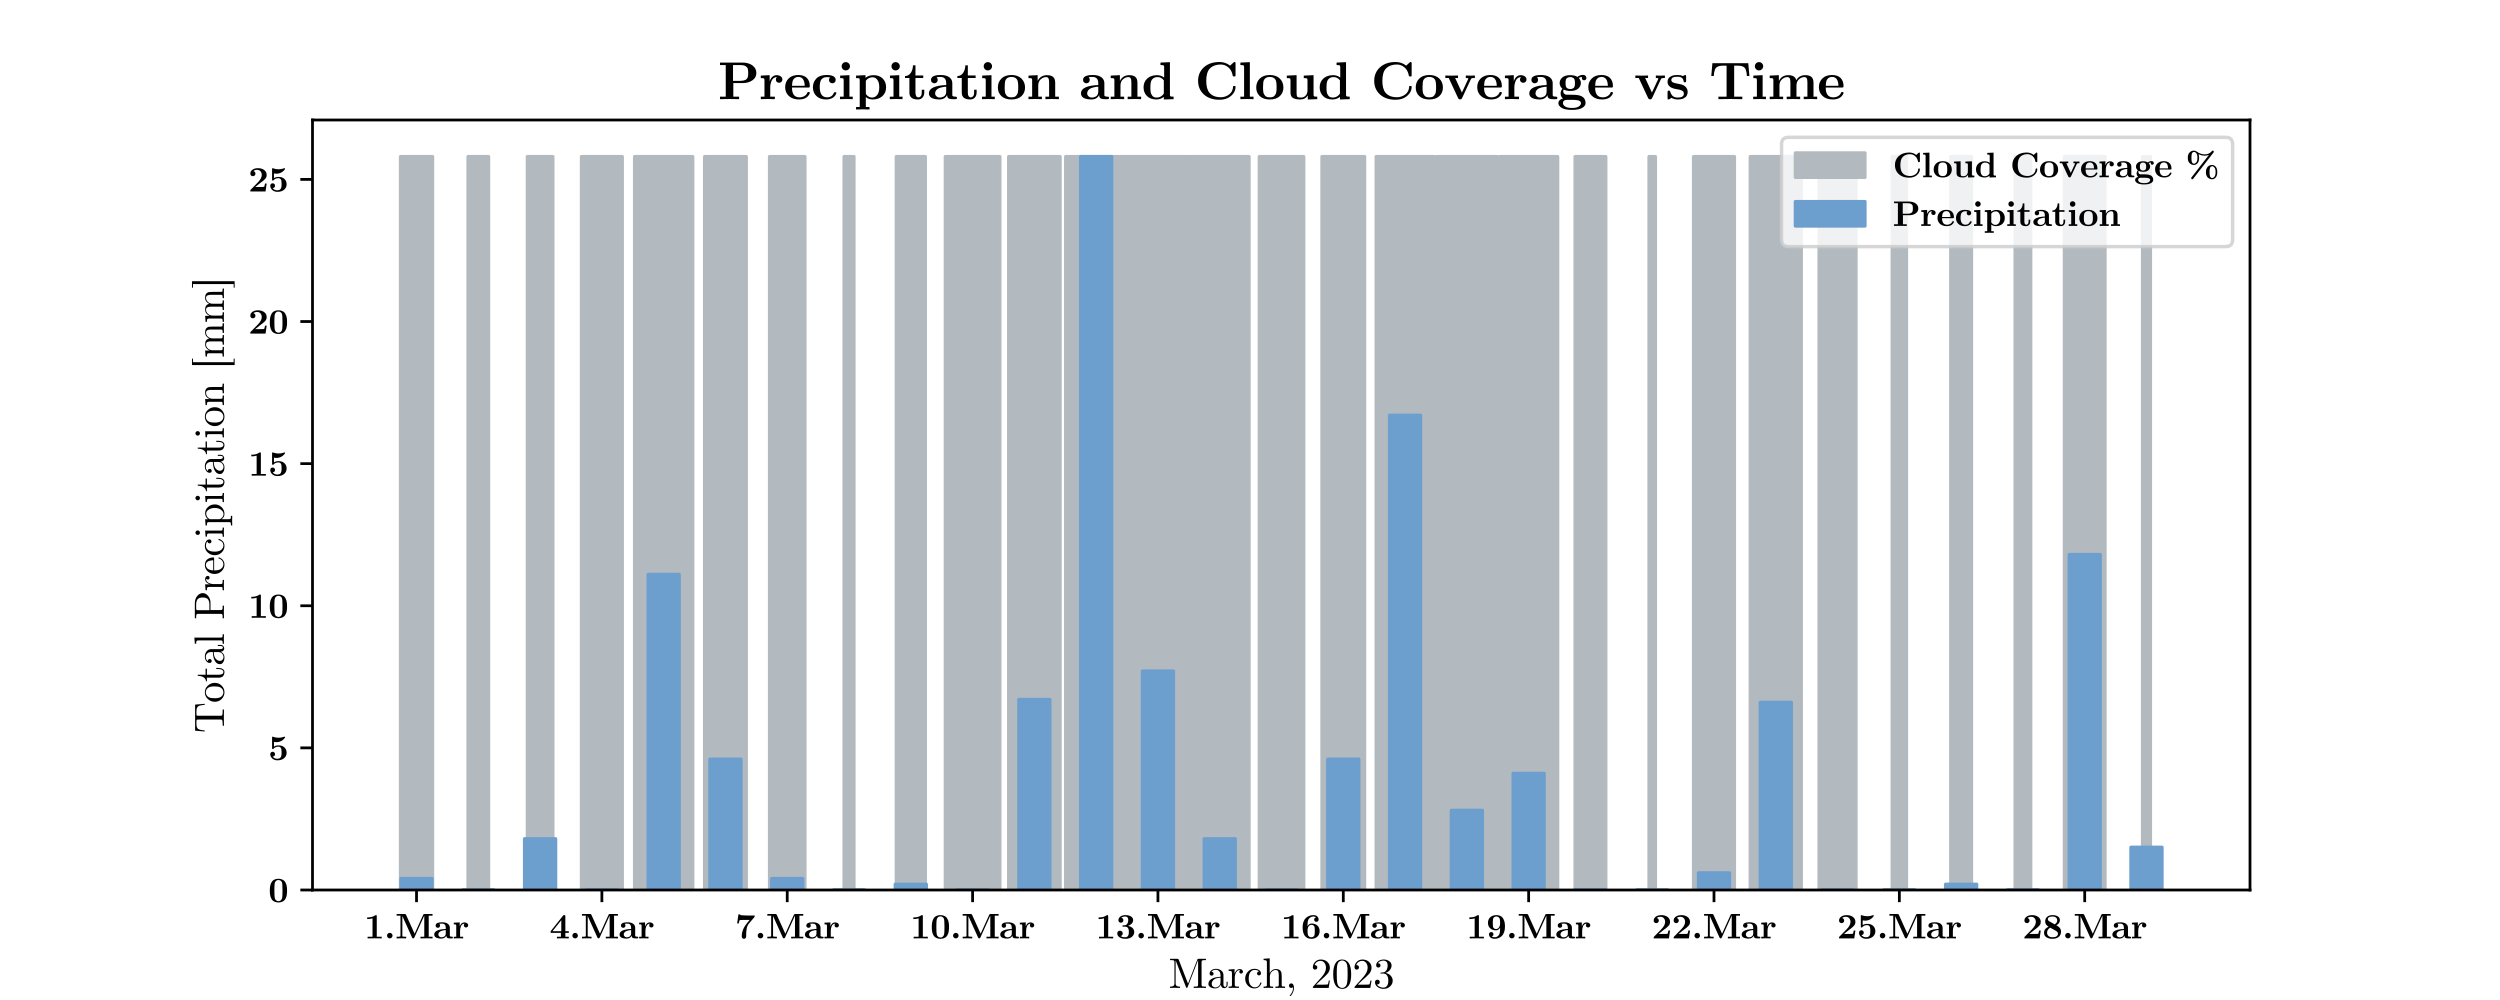 <?xml version="1.0" encoding="utf-8" standalone="no"?>
<!DOCTYPE svg PUBLIC "-//W3C//DTD SVG 1.1//EN"
  "http://www.w3.org/Graphics/SVG/1.1/DTD/svg11.dtd">
<svg xmlns:xlink="http://www.w3.org/1999/xlink" width="720pt" height="288pt" viewBox="0 0 720 288" xmlns="http://www.w3.org/2000/svg" version="1.1">
 <defs>
  <style type="text/css">*{stroke-linejoin: round; stroke-linecap: butt}</style>
 </defs>
 <g id="figure_1">
  <g id="patch_1">
   <path d="M 0 288 
L 720 288 
L 720 0 
L 0 0 
z
" style="fill: #ffffff"/>
  </g>
  <g id="axes_1">
   <g id="patch_2">
    <path d="M 90 256.32 
L 648 256.32 
L 648 34.56 
L 90 34.56 
z
" style="fill: #ffffff"/>
   </g>
   <g id="patch_3">
    <path d="M 115.364 256.32 
L 124.557 256.32 
L 124.557 45.12 
L 115.364 45.12 
z
" clip-path="url(#p20595181bc)" style="fill: #b3babf; stroke: #b3babf; stroke-linejoin: miter"/>
   </g>
   <g id="patch_4">
    <path d="M 134.822 256.32 
L 140.686 256.32 
L 140.686 45.12 
L 134.822 45.12 
z
" clip-path="url(#p20595181bc)" style="fill: #b3babf; stroke: #b3babf; stroke-linejoin: miter"/>
   </g>
   <g id="patch_5">
    <path d="M 151.9 256.32 
L 159.196 256.32 
L 159.196 45.12 
L 151.9 45.12 
z
" clip-path="url(#p20595181bc)" style="fill: #b3babf; stroke: #b3babf; stroke-linejoin: miter"/>
   </g>
   <g id="patch_6">
    <path d="M 167.488 256.32 
L 179.195 256.32 
L 179.195 45.12 
L 167.488 45.12 
z
" clip-path="url(#p20595181bc)" style="fill: #b3babf; stroke: #b3babf; stroke-linejoin: miter"/>
   </g>
   <g id="patch_7">
    <path d="M 182.787 256.32 
L 199.484 256.32 
L 199.484 45.12 
L 182.787 45.12 
z
" clip-path="url(#p20595181bc)" style="fill: #b3babf; stroke: #b3babf; stroke-linejoin: miter"/>
   </g>
   <g id="patch_8">
    <path d="M 202.95 256.32 
L 214.909 256.32 
L 214.909 45.12 
L 202.95 45.12 
z
" clip-path="url(#p20595181bc)" style="fill: #b3babf; stroke: #b3babf; stroke-linejoin: miter"/>
   </g>
   <g id="patch_9">
    <path d="M 221.652 256.32 
L 231.795 256.32 
L 231.795 45.12 
L 221.652 45.12 
z
" clip-path="url(#p20595181bc)" style="fill: #b3babf; stroke: #b3babf; stroke-linejoin: miter"/>
   </g>
   <g id="patch_10">
    <path d="M 243.12 256.32 
L 245.915 256.32 
L 245.915 45.12 
L 243.12 45.12 
z
" clip-path="url(#p20595181bc)" style="fill: #b3babf; stroke: #b3babf; stroke-linejoin: miter"/>
   </g>
   <g id="patch_11">
    <path d="M 258.155 256.32 
L 266.467 256.32 
L 266.467 45.12 
L 258.155 45.12 
z
" clip-path="url(#p20595181bc)" style="fill: #b3babf; stroke: #b3babf; stroke-linejoin: miter"/>
   </g>
   <g id="patch_12">
    <path d="M 272.276 256.32 
L 287.934 256.32 
L 287.934 45.12 
L 272.276 45.12 
z
" clip-path="url(#p20595181bc)" style="fill: #b3babf; stroke: #b3babf; stroke-linejoin: miter"/>
   </g>
   <g id="patch_13">
    <path d="M 290.522 256.32 
L 305.276 256.32 
L 305.276 45.12 
L 290.522 45.12 
z
" clip-path="url(#p20595181bc)" style="fill: #b3babf; stroke: #b3babf; stroke-linejoin: miter"/>
   </g>
   <g id="patch_14">
    <path d="M 306.94 256.32 
L 324.445 256.32 
L 324.445 45.12 
L 306.94 45.12 
z
" clip-path="url(#p20595181bc)" style="fill: #b3babf; stroke: #b3babf; stroke-linejoin: miter"/>
   </g>
   <g id="patch_15">
    <path d="M 324.59 256.32 
L 342.383 256.32 
L 342.383 45.12 
L 324.59 45.12 
z
" clip-path="url(#p20595181bc)" style="fill: #b3babf; stroke: #b3babf; stroke-linejoin: miter"/>
   </g>
   <g id="patch_16">
    <path d="M 342.862 256.32 
L 359.699 256.32 
L 359.699 45.12 
L 342.862 45.12 
z
" clip-path="url(#p20595181bc)" style="fill: #b3babf; stroke: #b3babf; stroke-linejoin: miter"/>
   </g>
   <g id="patch_17">
    <path d="M 362.698 256.32 
L 375.45 256.32 
L 375.45 45.12 
L 362.698 45.12 
z
" clip-path="url(#p20595181bc)" style="fill: #b3babf; stroke: #b3babf; stroke-linejoin: miter"/>
   </g>
   <g id="patch_18">
    <path d="M 380.755 256.32 
L 392.981 256.32 
L 392.981 45.12 
L 380.755 45.12 
z
" clip-path="url(#p20595181bc)" style="fill: #b3babf; stroke: #b3babf; stroke-linejoin: miter"/>
   </g>
   <g id="patch_19">
    <path d="M 396.358 256.32 
L 412.966 256.32 
L 412.966 45.12 
L 396.358 45.12 
z
" clip-path="url(#p20595181bc)" style="fill: #b3babf; stroke: #b3babf; stroke-linejoin: miter"/>
   </g>
   <g id="patch_20">
    <path d="M 413.674 256.32 
L 431.238 256.32 
L 431.238 45.12 
L 413.674 45.12 
z
" clip-path="url(#p20595181bc)" style="fill: #b3babf; stroke: #b3babf; stroke-linejoin: miter"/>
   </g>
   <g id="patch_21">
    <path d="M 431.916 256.32 
L 448.583 256.32 
L 448.583 45.12 
L 431.916 45.12 
z
" clip-path="url(#p20595181bc)" style="fill: #b3babf; stroke: #b3babf; stroke-linejoin: miter"/>
   </g>
   <g id="patch_22">
    <path d="M 453.647 256.32 
L 462.44 256.32 
L 462.44 45.12 
L 453.647 45.12 
z
" clip-path="url(#p20595181bc)" style="fill: #b3babf; stroke: #b3babf; stroke-linejoin: miter"/>
   </g>
   <g id="patch_23">
    <path d="M 474.944 256.32 
L 476.731 256.32 
L 476.731 45.12 
L 474.944 45.12 
z
" clip-path="url(#p20595181bc)" style="fill: #b3babf; stroke: #b3babf; stroke-linejoin: miter"/>
   </g>
   <g id="patch_24">
    <path d="M 487.766 256.32 
L 499.496 256.32 
L 499.496 45.12 
L 487.766 45.12 
z
" clip-path="url(#p20595181bc)" style="fill: #b3babf; stroke: #b3babf; stroke-linejoin: miter"/>
   </g>
   <g id="patch_25">
    <path d="M 504.1 256.32 
L 518.75 256.32 
L 518.75 45.12 
L 504.1 45.12 
z
" clip-path="url(#p20595181bc)" style="fill: #b3babf; stroke: #b3babf; stroke-linejoin: miter"/>
   </g>
   <g id="patch_26">
    <path d="M 523.929 256.32 
L 534.509 256.32 
L 534.509 45.12 
L 523.929 45.12 
z
" clip-path="url(#p20595181bc)" style="fill: #b3babf; stroke: #b3babf; stroke-linejoin: miter"/>
   </g>
   <g id="patch_27">
    <path d="M 544.981 256.32 
L 549.044 256.32 
L 549.044 45.12 
L 544.981 45.12 
z
" clip-path="url(#p20595181bc)" style="fill: #b3babf; stroke: #b3babf; stroke-linejoin: miter"/>
   </g>
   <g id="patch_28">
    <path d="M 561.844 256.32 
L 567.768 256.32 
L 567.768 45.12 
L 561.844 45.12 
z
" clip-path="url(#p20595181bc)" style="fill: #b3babf; stroke: #b3babf; stroke-linejoin: miter"/>
   </g>
   <g id="patch_29">
    <path d="M 580.376 256.32 
L 584.824 256.32 
L 584.824 45.12 
L 580.376 45.12 
z
" clip-path="url(#p20595181bc)" style="fill: #b3babf; stroke: #b3babf; stroke-linejoin: miter"/>
   </g>
   <g id="patch_30">
    <path d="M 594.567 256.32 
L 606.222 256.32 
L 606.222 45.12 
L 594.567 45.12 
z
" clip-path="url(#p20595181bc)" style="fill: #b3babf; stroke: #b3babf; stroke-linejoin: miter"/>
   </g>
   <g id="patch_31">
    <path d="M 617.076 256.32 
L 619.3 256.32 
L 619.3 45.12 
L 617.076 45.12 
z
" clip-path="url(#p20595181bc)" style="fill: #b3babf; stroke: #b3babf; stroke-linejoin: miter"/>
   </g>
   <g id="patch_32">
    <path d="M 115.512 256.32 
L 124.409 256.32 
L 124.409 253.046 
L 115.512 253.046 
z
" clip-path="url(#p20595181bc)" style="fill: #6c9fce; stroke: #6c9fce; stroke-linejoin: miter"/>
   </g>
   <g id="patch_33">
    <path d="M 133.306 256.32 
L 142.203 256.32 
L 142.203 256.32 
L 133.306 256.32 
z
" clip-path="url(#p20595181bc)" style="fill: #6c9fce; stroke: #6c9fce; stroke-linejoin: miter"/>
   </g>
   <g id="patch_34">
    <path d="M 151.1 256.32 
L 159.997 256.32 
L 159.997 241.585 
L 151.1 241.585 
z
" clip-path="url(#p20595181bc)" style="fill: #6c9fce; stroke: #6c9fce; stroke-linejoin: miter"/>
   </g>
   <g id="patch_35">
    <path d="M 168.893 256.32 
L 177.79 256.32 
L 177.79 256.32 
L 168.893 256.32 
z
" clip-path="url(#p20595181bc)" style="fill: #6c9fce; stroke: #6c9fce; stroke-linejoin: miter"/>
   </g>
   <g id="patch_36">
    <path d="M 186.687 256.32 
L 195.584 256.32 
L 195.584 165.455 
L 186.687 165.455 
z
" clip-path="url(#p20595181bc)" style="fill: #6c9fce; stroke: #6c9fce; stroke-linejoin: miter"/>
   </g>
   <g id="patch_37">
    <path d="M 204.481 256.32 
L 213.378 256.32 
L 213.378 218.664 
L 204.481 218.664 
z
" clip-path="url(#p20595181bc)" style="fill: #6c9fce; stroke: #6c9fce; stroke-linejoin: miter"/>
   </g>
   <g id="patch_38">
    <path d="M 222.275 256.32 
L 231.172 256.32 
L 231.172 253.046 
L 222.275 253.046 
z
" clip-path="url(#p20595181bc)" style="fill: #6c9fce; stroke: #6c9fce; stroke-linejoin: miter"/>
   </g>
   <g id="patch_39">
    <path d="M 240.069 256.32 
L 248.966 256.32 
L 248.966 256.32 
L 240.069 256.32 
z
" clip-path="url(#p20595181bc)" style="fill: #6c9fce; stroke: #6c9fce; stroke-linejoin: miter"/>
   </g>
   <g id="patch_40">
    <path d="M 257.863 256.32 
L 266.76 256.32 
L 266.76 254.683 
L 257.863 254.683 
z
" clip-path="url(#p20595181bc)" style="fill: #6c9fce; stroke: #6c9fce; stroke-linejoin: miter"/>
   </g>
   <g id="patch_41">
    <path d="M 275.656 256.32 
L 284.553 256.32 
L 284.553 256.32 
L 275.656 256.32 
z
" clip-path="url(#p20595181bc)" style="fill: #6c9fce; stroke: #6c9fce; stroke-linejoin: miter"/>
   </g>
   <g id="patch_42">
    <path d="M 293.45 256.32 
L 302.347 256.32 
L 302.347 201.473 
L 293.45 201.473 
z
" clip-path="url(#p20595181bc)" style="fill: #6c9fce; stroke: #6c9fce; stroke-linejoin: miter"/>
   </g>
   <g id="patch_43">
    <path d="M 311.244 256.32 
L 320.141 256.32 
L 320.141 45.12 
L 311.244 45.12 
z
" clip-path="url(#p20595181bc)" style="fill: #6c9fce; stroke: #6c9fce; stroke-linejoin: miter"/>
   </g>
   <g id="patch_44">
    <path d="M 329.038 256.32 
L 337.935 256.32 
L 337.935 193.287 
L 329.038 193.287 
z
" clip-path="url(#p20595181bc)" style="fill: #6c9fce; stroke: #6c9fce; stroke-linejoin: miter"/>
   </g>
   <g id="patch_45">
    <path d="M 346.832 256.32 
L 355.729 256.32 
L 355.729 241.585 
L 346.832 241.585 
z
" clip-path="url(#p20595181bc)" style="fill: #6c9fce; stroke: #6c9fce; stroke-linejoin: miter"/>
   </g>
   <g id="patch_46">
    <path d="M 364.626 256.32 
L 373.523 256.32 
L 373.523 256.32 
L 364.626 256.32 
z
" clip-path="url(#p20595181bc)" style="fill: #6c9fce; stroke: #6c9fce; stroke-linejoin: miter"/>
   </g>
   <g id="patch_47">
    <path d="M 382.42 256.32 
L 391.316 256.32 
L 391.316 218.664 
L 382.42 218.664 
z
" clip-path="url(#p20595181bc)" style="fill: #6c9fce; stroke: #6c9fce; stroke-linejoin: miter"/>
   </g>
   <g id="patch_48">
    <path d="M 400.213 256.32 
L 409.11 256.32 
L 409.11 119.613 
L 400.213 119.613 
z
" clip-path="url(#p20595181bc)" style="fill: #6c9fce; stroke: #6c9fce; stroke-linejoin: miter"/>
   </g>
   <g id="patch_49">
    <path d="M 418.007 256.32 
L 426.904 256.32 
L 426.904 233.399 
L 418.007 233.399 
z
" clip-path="url(#p20595181bc)" style="fill: #6c9fce; stroke: #6c9fce; stroke-linejoin: miter"/>
   </g>
   <g id="patch_50">
    <path d="M 435.801 256.32 
L 444.698 256.32 
L 444.698 222.757 
L 435.801 222.757 
z
" clip-path="url(#p20595181bc)" style="fill: #6c9fce; stroke: #6c9fce; stroke-linejoin: miter"/>
   </g>
   <g id="patch_51">
    <path d="M 453.595 256.32 
L 462.492 256.32 
L 462.492 256.32 
L 453.595 256.32 
z
" clip-path="url(#p20595181bc)" style="fill: #6c9fce; stroke: #6c9fce; stroke-linejoin: miter"/>
   </g>
   <g id="patch_52">
    <path d="M 471.389 256.32 
L 480.286 256.32 
L 480.286 256.32 
L 471.389 256.32 
z
" clip-path="url(#p20595181bc)" style="fill: #6c9fce; stroke: #6c9fce; stroke-linejoin: miter"/>
   </g>
   <g id="patch_53">
    <path d="M 489.183 256.32 
L 498.079 256.32 
L 498.079 251.408 
L 489.183 251.408 
z
" clip-path="url(#p20595181bc)" style="fill: #6c9fce; stroke: #6c9fce; stroke-linejoin: miter"/>
   </g>
   <g id="patch_54">
    <path d="M 506.976 256.32 
L 515.873 256.32 
L 515.873 202.292 
L 506.976 202.292 
z
" clip-path="url(#p20595181bc)" style="fill: #6c9fce; stroke: #6c9fce; stroke-linejoin: miter"/>
   </g>
   <g id="patch_55">
    <path d="M 524.77 256.32 
L 533.667 256.32 
L 533.667 256.32 
L 524.77 256.32 
z
" clip-path="url(#p20595181bc)" style="fill: #6c9fce; stroke: #6c9fce; stroke-linejoin: miter"/>
   </g>
   <g id="patch_56">
    <path d="M 542.564 256.32 
L 551.461 256.32 
L 551.461 256.32 
L 542.564 256.32 
z
" clip-path="url(#p20595181bc)" style="fill: #6c9fce; stroke: #6c9fce; stroke-linejoin: miter"/>
   </g>
   <g id="patch_57">
    <path d="M 560.358 256.32 
L 569.255 256.32 
L 569.255 254.683 
L 560.358 254.683 
z
" clip-path="url(#p20595181bc)" style="fill: #6c9fce; stroke: #6c9fce; stroke-linejoin: miter"/>
   </g>
   <g id="patch_58">
    <path d="M 578.152 256.32 
L 587.049 256.32 
L 587.049 256.32 
L 578.152 256.32 
z
" clip-path="url(#p20595181bc)" style="fill: #6c9fce; stroke: #6c9fce; stroke-linejoin: miter"/>
   </g>
   <g id="patch_59">
    <path d="M 595.946 256.32 
L 604.843 256.32 
L 604.843 159.725 
L 595.946 159.725 
z
" clip-path="url(#p20595181bc)" style="fill: #6c9fce; stroke: #6c9fce; stroke-linejoin: miter"/>
   </g>
   <g id="patch_60">
    <path d="M 613.739 256.32 
L 622.636 256.32 
L 622.636 244.041 
L 613.739 244.041 
z
" clip-path="url(#p20595181bc)" style="fill: #6c9fce; stroke: #6c9fce; stroke-linejoin: miter"/>
   </g>
   <g id="matplotlib.axis_1">
    <g id="xtick_1">
     <g id="line2d_1">
      <defs>
       <path id="m460796eb02" d="M 0 0 
L 0 3.5 
" style="stroke: #000000; stroke-width: 0.8"/>
      </defs>
      <g>
       <use xlink:href="#m460796eb02" x="119.96" y="256.32" style="stroke: #000000; stroke-width: 0.8"/>
      </g>
     </g>
     <g id="text_1">
      <!-- 1.Mar -->
      <g transform="translate(104.882 270.259) scale(0.1 -0.1)">
       <defs>
        <path id="CMUSerif-Bold-31" d="M 544 3481 
L 544 3781 
L 672 3781 
Q 1466 3781 1959 4147 
Q 2016 4191 2100 4191 
Q 2216 4191 2241 4150 
Q 2266 4109 2266 3988 
L 2266 300 
L 3163 300 
L 3163 0 
Q 2881 19 1889 19 
Q 897 19 616 0 
L 616 300 
L 1503 300 
L 1503 3609 
Q 1106 3481 672 3481 
L 544 3481 
z
" transform="scale(0.016)"/>
        <path id="CMUSerif-Bold-2e" d="M 519 500 
Q 519 719 672 858 
Q 825 997 1019 997 
Q 1216 997 1366 853 
Q 1516 709 1516 500 
Q 1516 309 1372 154 
Q 1228 0 1019 0 
Q 822 0 670 144 
Q 519 288 519 500 
z
" transform="scale(0.016)"/>
        <path id="CMUSerif-Bold-4d" d="M 256 0 
L 256 300 
L 416 300 
Q 606 300 763 319 
Q 897 331 922 354 
Q 947 378 947 488 
L 947 4091 
L 256 4091 
L 256 4391 
L 1678 4391 
Q 1763 4391 1800 4384 
Q 1838 4378 1881 4342 
Q 1925 4306 1959 4231 
L 3494 844 
L 5031 4231 
Q 5081 4341 5136 4366 
Q 5191 4391 5313 4391 
L 6725 4391 
L 6725 4091 
L 6034 4091 
L 6034 300 
L 6725 300 
L 6725 0 
Q 6494 19 5631 19 
Q 4775 19 4544 0 
L 4544 300 
L 5234 300 
L 5234 4091 
L 5228 4091 
L 3444 153 
Q 3372 0 3237 0 
Q 3103 0 3034 159 
L 1294 4006 
L 1288 4006 
L 1288 488 
Q 1288 378 1313 354 
Q 1338 331 1478 319 
Q 1650 300 1819 300 
L 1978 300 
L 1978 0 
Q 1716 19 1113 19 
Q 500 19 256 0 
z
" transform="scale(0.016)"/>
        <path id="CMUSerif-Bold-61" d="M 206 691 
Q 206 1606 2284 1697 
L 2284 1913 
Q 2284 2669 1581 2669 
Q 1331 2669 1119 2625 
Q 1259 2528 1259 2309 
Q 1259 2119 1139 2012 
Q 1019 1906 856 1906 
Q 709 1906 584 2012 
Q 459 2119 459 2309 
Q 459 2897 1606 2900 
Q 2297 2900 2656 2631 
Q 3016 2363 3016 1913 
L 3016 538 
Q 3016 447 3028 409 
Q 3041 372 3130 336 
Q 3219 300 3406 300 
Q 3463 300 3488 294 
Q 3513 288 3542 256 
Q 3572 225 3572 153 
Q 3572 50 3526 25 
Q 3481 0 3366 0 
L 3059 0 
Q 2822 0 2675 45 
Q 2528 91 2473 180 
Q 2419 269 2406 330 
Q 2394 391 2394 494 
Q 2119 -38 1441 -38 
Q 1250 -38 1056 -9 
Q 863 19 658 92 
Q 453 166 329 319 
Q 206 472 206 691 
z
M 953 697 
Q 953 484 1123 337 
Q 1294 191 1538 191 
Q 1622 191 1726 217 
Q 1831 244 1968 308 
Q 2106 372 2195 525 
Q 2284 678 2284 891 
L 2284 1497 
Q 2144 1491 2019 1475 
Q 1894 1459 1683 1404 
Q 1472 1350 1325 1273 
Q 1178 1197 1065 1045 
Q 953 894 953 697 
z
" transform="scale(0.016)"/>
        <path id="CMUSerif-Bold-72" d="M 238 0 
L 238 300 
L 678 300 
L 678 2278 
Q 678 2456 611 2492 
Q 544 2528 238 2528 
L 238 2828 
L 1300 2881 
L 1300 2156 
Q 1563 2878 2150 2881 
Q 2419 2881 2623 2739 
Q 2828 2597 2828 2356 
Q 2828 2178 2709 2072 
Q 2591 1966 2437 1966 
Q 2284 1966 2165 2067 
Q 2047 2169 2047 2356 
Q 2047 2528 2169 2650 
Q 1944 2650 1778 2525 
Q 1613 2400 1530 2198 
Q 1447 1997 1408 1805 
Q 1369 1613 1369 1422 
L 1369 300 
L 1925 300 
L 1925 0 
Q 1694 19 1044 19 
Q 909 19 238 0 
z
" transform="scale(0.016)"/>
       </defs>
       <use xlink:href="#CMUSerif-Bold-31"/>
       <use xlink:href="#CMUSerif-Bold-2e" x="57.471"/>
       <use xlink:href="#CMUSerif-Bold-4d" x="89.355"/>
       <use xlink:href="#CMUSerif-Bold-61" x="198.438"/>
       <use xlink:href="#CMUSerif-Bold-72" x="254.297"/>
      </g>
     </g>
    </g>
    <g id="xtick_2">
     <g id="line2d_2">
      <g>
       <use xlink:href="#m460796eb02" x="173.342" y="256.32" style="stroke: #000000; stroke-width: 0.8"/>
      </g>
     </g>
     <g id="text_2">
      <!-- 4.Mar -->
      <g transform="translate(158.264 270.259) scale(0.1 -0.1)">
       <defs>
        <path id="CMUSerif-Bold-34" d="M 206 997 
L 206 1300 
L 2438 4097 
Q 2494 4169 2526 4183 
Q 2559 4197 2656 4197 
Q 2784 4197 2815 4162 
Q 2847 4128 2847 3994 
L 2847 1300 
L 3469 1300 
L 3469 997 
L 2847 997 
L 2847 300 
L 3469 300 
L 3469 0 
Q 3244 19 2431 19 
Q 1575 19 1331 0 
L 1331 300 
L 2047 300 
L 2047 997 
L 206 997 
z
M 538 1300 
L 2119 1300 
L 2119 3284 
L 538 1300 
z
" transform="scale(0.016)"/>
       </defs>
       <use xlink:href="#CMUSerif-Bold-34"/>
       <use xlink:href="#CMUSerif-Bold-2e" x="57.471"/>
       <use xlink:href="#CMUSerif-Bold-4d" x="89.355"/>
       <use xlink:href="#CMUSerif-Bold-61" x="198.438"/>
       <use xlink:href="#CMUSerif-Bold-72" x="254.297"/>
      </g>
     </g>
    </g>
    <g id="xtick_3">
     <g id="line2d_3">
      <g>
       <use xlink:href="#m460796eb02" x="226.723" y="256.32" style="stroke: #000000; stroke-width: 0.8"/>
      </g>
     </g>
     <g id="text_3">
      <!-- 7.Mar -->
      <g transform="translate(211.645 270.259) scale(0.1 -0.1)">
       <defs>
        <path id="CMUSerif-Bold-37" d="M 409 2700 
L 634 4325 
L 934 4325 
Q 941 4281 950 4262 
Q 959 4244 992 4217 
Q 1025 4191 1088 4178 
Q 1144 4159 1628 4140 
Q 2113 4122 2266 4122 
L 3572 4122 
Q 3572 3950 3562 3908 
Q 3553 3866 3506 3816 
L 2516 2663 
Q 2191 2284 2100 1594 
Q 2038 1166 2034 678 
L 2034 384 
Q 2034 194 1948 81 
Q 1863 -31 1786 -51 
Q 1709 -72 1631 -72 
Q 1606 -72 1575 -67 
Q 1544 -63 1476 -41 
Q 1409 -19 1361 26 
Q 1313 72 1273 161 
Q 1234 250 1234 378 
Q 1234 1653 2309 2906 
L 2663 3322 
L 1581 3322 
Q 953 3322 884 3284 
Q 781 3234 709 2700 
L 409 2700 
z
" transform="scale(0.016)"/>
       </defs>
       <use xlink:href="#CMUSerif-Bold-37"/>
       <use xlink:href="#CMUSerif-Bold-2e" x="57.471"/>
       <use xlink:href="#CMUSerif-Bold-4d" x="89.355"/>
       <use xlink:href="#CMUSerif-Bold-61" x="198.438"/>
       <use xlink:href="#CMUSerif-Bold-72" x="254.297"/>
      </g>
     </g>
    </g>
    <g id="xtick_4">
     <g id="line2d_4">
      <g>
       <use xlink:href="#m460796eb02" x="280.105" y="256.32" style="stroke: #000000; stroke-width: 0.8"/>
      </g>
     </g>
     <g id="text_4">
      <!-- 10.Mar -->
      <g transform="translate(262.153 270.259) scale(0.1 -0.1)">
       <defs>
        <path id="CMUSerif-Bold-30" d="M 291 1722 
Q 288 1850 288 2042 
Q 288 2234 291 2362 
Q 294 2491 326 2736 
Q 359 2981 414 3154 
Q 469 3328 583 3539 
Q 697 3750 855 3881 
Q 1013 4013 1264 4102 
Q 1516 4191 1836 4191 
Q 2156 4191 2409 4098 
Q 2663 4006 2819 3878 
Q 2975 3750 3090 3536 
Q 3206 3322 3261 3151 
Q 3316 2981 3347 2736 
Q 3378 2491 3381 2362 
Q 3384 2234 3384 2042 
Q 3384 1850 3381 1719 
Q 3378 1588 3347 1347 
Q 3316 1106 3261 937 
Q 3206 769 3090 564 
Q 2975 359 2815 231 
Q 2656 103 2403 15 
Q 2150 -72 1838 -72 
Q 1519 -72 1266 18 
Q 1013 109 855 234 
Q 697 359 583 567 
Q 469 775 414 940 
Q 359 1106 326 1350 
Q 294 1594 291 1722 
z
M 1106 2119 
Q 1106 1100 1166 769 
Q 1222 456 1423 307 
Q 1625 159 1838 159 
Q 1966 159 2087 201 
Q 2209 244 2346 406 
Q 2484 569 2522 844 
Q 2566 1175 2566 2119 
Q 2566 3322 2456 3559 
Q 2372 3756 2200 3859 
Q 2028 3963 1838 3963 
Q 1722 3963 1603 3930 
Q 1484 3897 1337 3740 
Q 1191 3584 1159 3328 
Q 1106 2997 1106 2119 
z
" transform="scale(0.016)"/>
       </defs>
       <use xlink:href="#CMUSerif-Bold-31"/>
       <use xlink:href="#CMUSerif-Bold-30" x="57.471"/>
       <use xlink:href="#CMUSerif-Bold-2e" x="114.941"/>
       <use xlink:href="#CMUSerif-Bold-4d" x="146.826"/>
       <use xlink:href="#CMUSerif-Bold-61" x="255.908"/>
       <use xlink:href="#CMUSerif-Bold-72" x="311.768"/>
      </g>
     </g>
    </g>
    <g id="xtick_5">
     <g id="line2d_5">
      <g>
       <use xlink:href="#m460796eb02" x="333.486" y="256.32" style="stroke: #000000; stroke-width: 0.8"/>
      </g>
     </g>
     <g id="text_5">
      <!-- 13.Mar -->
      <g transform="translate(315.535 270.259) scale(0.1 -0.1)">
       <defs>
        <path id="CMUSerif-Bold-33" d="M 306 891 
Q 306 1128 447 1258 
Q 588 1388 800 1388 
Q 1013 1388 1150 1253 
Q 1288 1119 1288 903 
Q 1288 525 916 422 
Q 1263 203 1722 206 
Q 1913 206 2047 282 
Q 2181 359 2245 451 
Q 2309 544 2345 697 
Q 2381 850 2384 937 
Q 2388 1025 2388 1159 
Q 2388 1300 2384 1386 
Q 2381 1472 2342 1628 
Q 2303 1784 2236 1875 
Q 2169 1966 2028 2039 
Q 1888 2113 1691 2113 
L 1409 2113 
Q 1338 2113 1309 2116 
Q 1281 2119 1254 2144 
Q 1228 2169 1228 2228 
Q 1228 2331 1306 2338 
Q 1378 2350 1613 2363 
Q 1772 2369 1894 2436 
Q 2016 2503 2083 2611 
Q 2150 2719 2195 2822 
Q 2241 2925 2259 3047 
Q 2278 3169 2281 3223 
Q 2284 3278 2284 3322 
Q 2284 3944 1734 3944 
Q 1319 3944 1031 3713 
Q 1403 3622 1403 3263 
Q 1403 3078 1281 2950 
Q 1159 2822 953 2822 
Q 769 2822 641 2947 
Q 513 3072 513 3272 
Q 513 3663 861 3927 
Q 1209 4191 1772 4191 
Q 2425 4191 2794 3939 
Q 3163 3688 3163 3303 
Q 3163 2919 2894 2644 
Q 2625 2369 2253 2253 
Q 2578 2181 2812 2050 
Q 3047 1919 3159 1756 
Q 3272 1594 3319 1450 
Q 3366 1306 3366 1153 
Q 3366 659 2959 293 
Q 2553 -72 1753 -72 
Q 1125 -72 715 195 
Q 306 463 306 891 
z
" transform="scale(0.016)"/>
       </defs>
       <use xlink:href="#CMUSerif-Bold-31"/>
       <use xlink:href="#CMUSerif-Bold-33" x="57.471"/>
       <use xlink:href="#CMUSerif-Bold-2e" x="114.941"/>
       <use xlink:href="#CMUSerif-Bold-4d" x="146.826"/>
       <use xlink:href="#CMUSerif-Bold-61" x="255.908"/>
       <use xlink:href="#CMUSerif-Bold-72" x="311.768"/>
      </g>
     </g>
    </g>
    <g id="xtick_6">
     <g id="line2d_6">
      <g>
       <use xlink:href="#m460796eb02" x="386.868" y="256.32" style="stroke: #000000; stroke-width: 0.8"/>
      </g>
     </g>
     <g id="text_6">
      <!-- 16.Mar -->
      <g transform="translate(368.916 270.259) scale(0.1 -0.1)">
       <defs>
        <path id="CMUSerif-Bold-36" d="M 306 2028 
Q 306 2603 482 3042 
Q 659 3481 946 3722 
Q 1234 3963 1561 4077 
Q 1888 4191 2234 4191 
Q 2709 4191 2945 3958 
Q 3181 3725 3181 3391 
Q 3181 3206 3072 3093 
Q 2963 2981 2778 2981 
Q 2600 2981 2490 3097 
Q 2381 3213 2381 3378 
Q 2381 3531 2470 3640 
Q 2559 3750 2725 3775 
Q 2559 3941 2247 3944 
Q 1959 3944 1718 3792 
Q 1478 3641 1356 3413 
Q 1178 3028 1178 2309 
L 1178 2188 
Q 1447 2675 1947 2675 
Q 2556 2675 2961 2317 
Q 3366 1959 3366 1313 
Q 3366 678 2950 303 
Q 2534 -72 1863 -72 
Q 1025 -72 628 569 
Q 306 1106 306 2028 
z
M 1191 1344 
Q 1191 763 1294 556 
Q 1472 203 1850 206 
Q 2034 206 2162 265 
Q 2291 325 2355 406 
Q 2419 488 2451 659 
Q 2484 831 2490 953 
Q 2497 1075 2497 1325 
Q 2497 1575 2494 1694 
Q 2491 1813 2458 1988 
Q 2425 2163 2364 2242 
Q 2303 2322 2186 2383 
Q 2069 2444 1888 2444 
Q 1594 2444 1392 2172 
Q 1191 1900 1191 1344 
z
" transform="scale(0.016)"/>
       </defs>
       <use xlink:href="#CMUSerif-Bold-31"/>
       <use xlink:href="#CMUSerif-Bold-36" x="57.471"/>
       <use xlink:href="#CMUSerif-Bold-2e" x="114.941"/>
       <use xlink:href="#CMUSerif-Bold-4d" x="146.826"/>
       <use xlink:href="#CMUSerif-Bold-61" x="255.908"/>
       <use xlink:href="#CMUSerif-Bold-72" x="311.768"/>
      </g>
     </g>
    </g>
    <g id="xtick_7">
     <g id="line2d_7">
      <g>
       <use xlink:href="#m460796eb02" x="440.25" y="256.32" style="stroke: #000000; stroke-width: 0.8"/>
      </g>
     </g>
     <g id="text_7">
      <!-- 19.Mar -->
      <g transform="translate(422.298 270.259) scale(0.1 -0.1)">
       <defs>
        <path id="CMUSerif-Bold-39" d="M 306 2816 
Q 306 3450 732 3820 
Q 1159 4191 1850 4191 
Q 2163 4191 2413 4095 
Q 2663 4000 2816 3859 
Q 2969 3719 3081 3501 
Q 3194 3284 3248 3111 
Q 3303 2938 3331 2705 
Q 3359 2472 3362 2362 
Q 3366 2253 3366 2106 
Q 3366 1519 3200 1080 
Q 3034 641 2756 400 
Q 2478 159 2170 43 
Q 1863 -72 1528 -72 
Q 1022 -72 758 156 
Q 494 384 494 728 
Q 494 913 601 1027 
Q 709 1141 897 1141 
Q 1075 1141 1184 1025 
Q 1294 909 1294 744 
Q 1294 616 1226 519 
Q 1159 422 1098 390 
Q 1038 359 978 347 
Q 1191 206 1516 206 
Q 1816 206 2031 365 
Q 2247 525 2344 744 
Q 2497 1091 2497 1806 
L 2497 1947 
Q 2228 1453 1728 1453 
Q 1113 1453 709 1814 
Q 306 2175 306 2816 
z
M 1178 2803 
Q 1178 2553 1181 2434 
Q 1184 2316 1215 2141 
Q 1247 1966 1308 1886 
Q 1369 1806 1487 1745 
Q 1606 1684 1784 1684 
Q 2034 1684 2204 1871 
Q 2375 2059 2433 2284 
Q 2491 2509 2491 2741 
Q 2491 3328 2413 3541 
Q 2388 3613 2345 3681 
Q 2303 3750 2168 3847 
Q 2034 3944 1863 3944 
Q 1666 3944 1530 3880 
Q 1394 3816 1323 3731 
Q 1253 3647 1222 3469 
Q 1191 3291 1184 3169 
Q 1178 3047 1178 2803 
z
" transform="scale(0.016)"/>
       </defs>
       <use xlink:href="#CMUSerif-Bold-31"/>
       <use xlink:href="#CMUSerif-Bold-39" x="57.471"/>
       <use xlink:href="#CMUSerif-Bold-2e" x="114.941"/>
       <use xlink:href="#CMUSerif-Bold-4d" x="146.826"/>
       <use xlink:href="#CMUSerif-Bold-61" x="255.908"/>
       <use xlink:href="#CMUSerif-Bold-72" x="311.768"/>
      </g>
     </g>
    </g>
    <g id="xtick_8">
     <g id="line2d_8">
      <g>
       <use xlink:href="#m460796eb02" x="493.631" y="256.32" style="stroke: #000000; stroke-width: 0.8"/>
      </g>
     </g>
     <g id="text_8">
      <!-- 22.Mar -->
      <g transform="translate(475.679 270.259) scale(0.1 -0.1)">
       <defs>
        <path id="CMUSerif-Bold-32" d="M 366 0 
L 366 116 
Q 366 219 378 247 
Q 391 275 447 331 
L 1734 1644 
Q 2425 2347 2425 2975 
Q 2425 3359 2201 3625 
Q 1978 3891 1581 3891 
Q 1191 3891 922 3669 
Q 994 3650 1062 3614 
Q 1131 3578 1209 3468 
Q 1288 3359 1288 3206 
Q 1288 2981 1142 2864 
Q 997 2747 825 2747 
Q 666 2747 516 2858 
Q 366 2969 366 3219 
Q 366 3647 759 3919 
Q 1153 4191 1741 4191 
Q 2425 4191 2867 3858 
Q 3309 3525 3309 2981 
Q 3309 2756 3245 2584 
Q 3181 2413 3001 2223 
Q 2822 2034 2669 1912 
Q 2516 1791 2169 1538 
Q 1869 1319 1247 800 
L 2188 800 
Q 2769 800 2841 838 
Q 2925 881 3009 1422 
L 3309 1422 
L 3109 0 
L 366 0 
z
" transform="scale(0.016)"/>
       </defs>
       <use xlink:href="#CMUSerif-Bold-32"/>
       <use xlink:href="#CMUSerif-Bold-32" x="57.471"/>
       <use xlink:href="#CMUSerif-Bold-2e" x="114.941"/>
       <use xlink:href="#CMUSerif-Bold-4d" x="146.826"/>
       <use xlink:href="#CMUSerif-Bold-61" x="255.908"/>
       <use xlink:href="#CMUSerif-Bold-72" x="311.768"/>
      </g>
     </g>
    </g>
    <g id="xtick_9">
     <g id="line2d_9">
      <g>
       <use xlink:href="#m460796eb02" x="547.013" y="256.32" style="stroke: #000000; stroke-width: 0.8"/>
      </g>
     </g>
     <g id="text_9">
      <!-- 25.Mar -->
      <g transform="translate(529.061 270.259) scale(0.1 -0.1)">
       <defs>
        <path id="CMUSerif-Bold-35" d="M 366 1019 
Q 366 1197 458 1306 
Q 550 1416 636 1441 
Q 722 1466 794 1466 
Q 947 1466 1084 1359 
Q 1222 1253 1222 1031 
Q 1222 841 1103 728 
Q 984 616 806 603 
Q 1100 206 1631 206 
Q 1791 206 1916 243 
Q 2041 281 2122 339 
Q 2203 397 2256 495 
Q 2309 594 2339 675 
Q 2369 756 2381 890 
Q 2394 1025 2397 1101 
Q 2400 1178 2400 1313 
Q 2400 1519 2397 1626 
Q 2394 1734 2366 1904 
Q 2338 2075 2280 2161 
Q 2222 2247 2109 2317 
Q 1997 2388 1831 2388 
Q 1275 2388 972 2028 
Q 909 1950 831 1953 
Q 769 1953 736 1981 
Q 703 2009 697 2045 
Q 691 2081 691 2150 
L 691 4019 
Q 691 4081 694 4111 
Q 697 4141 717 4166 
Q 738 4191 781 4191 
Q 788 4191 863 4166 
Q 1381 3988 1856 3988 
Q 2369 3988 2834 4166 
Q 2906 4191 2931 4191 
Q 3022 4191 3022 4078 
Q 3022 4006 2909 3868 
Q 2797 3731 2611 3578 
Q 2425 3425 2125 3309 
Q 1825 3194 1497 3194 
Q 1278 3194 1031 3238 
L 1031 2394 
Q 1356 2619 1856 2619 
Q 2541 2619 2925 2241 
Q 3309 1863 3309 1288 
Q 3309 694 2861 311 
Q 2413 -72 1656 -72 
Q 1088 -72 727 259 
Q 366 591 366 1019 
z
" transform="scale(0.016)"/>
       </defs>
       <use xlink:href="#CMUSerif-Bold-32"/>
       <use xlink:href="#CMUSerif-Bold-35" x="57.471"/>
       <use xlink:href="#CMUSerif-Bold-2e" x="114.941"/>
       <use xlink:href="#CMUSerif-Bold-4d" x="146.826"/>
       <use xlink:href="#CMUSerif-Bold-61" x="255.908"/>
       <use xlink:href="#CMUSerif-Bold-72" x="311.768"/>
      </g>
     </g>
    </g>
    <g id="xtick_10">
     <g id="line2d_10">
      <g>
       <use xlink:href="#m460796eb02" x="600.394" y="256.32" style="stroke: #000000; stroke-width: 0.8"/>
      </g>
     </g>
     <g id="text_10">
      <!-- 28.Mar -->
      <g transform="translate(582.443 270.259) scale(0.1 -0.1)">
       <defs>
        <path id="CMUSerif-Bold-38" d="M 306 1031 
Q 306 1747 1125 2106 
Q 509 2453 513 3072 
Q 513 3559 861 3875 
Q 1209 4191 1850 4191 
Q 2431 4191 2797 3955 
Q 3163 3719 3163 3250 
Q 3163 2700 2516 2369 
Q 2688 2266 2791 2198 
Q 2894 2131 3050 1984 
Q 3206 1838 3286 1639 
Q 3366 1441 3366 1197 
Q 3366 641 2962 284 
Q 2559 -72 1825 -72 
Q 1159 -72 732 204 
Q 306 481 306 1031 
z
M 856 1031 
Q 856 653 1118 429 
Q 1381 206 1850 206 
Q 2075 206 2269 247 
Q 2463 288 2639 441 
Q 2816 594 2816 844 
Q 2816 991 2736 1106 
Q 2656 1222 2570 1283 
Q 2484 1344 2297 1447 
Q 1581 1850 1422 1931 
Q 856 1613 856 1031 
z
M 991 3450 
Q 991 3225 1275 3066 
L 2234 2528 
Q 2681 2822 2681 3244 
Q 2681 3569 2454 3756 
Q 2228 3944 1825 3944 
Q 1697 3944 1581 3926 
Q 1466 3909 1319 3865 
Q 1172 3822 1081 3715 
Q 991 3609 991 3450 
z
" transform="scale(0.016)"/>
       </defs>
       <use xlink:href="#CMUSerif-Bold-32"/>
       <use xlink:href="#CMUSerif-Bold-38" x="57.471"/>
       <use xlink:href="#CMUSerif-Bold-2e" x="114.941"/>
       <use xlink:href="#CMUSerif-Bold-4d" x="146.826"/>
       <use xlink:href="#CMUSerif-Bold-61" x="255.908"/>
       <use xlink:href="#CMUSerif-Bold-72" x="311.768"/>
      </g>
     </g>
    </g>
    <g id="text_11">
     <!-- March, 2023 -->
     <g transform="translate(336.516 284.525) scale(0.12 -0.12)">
      <defs>
       <path id="CMUSerif-Roman-4d" d="M 238 0 
L 238 197 
Q 469 197 616 242 
Q 763 288 817 373 
Q 872 459 884 517 
Q 897 575 897 672 
L 897 3872 
Q 897 4056 817 4114 
Q 738 4172 391 4172 
L 238 4172 
L 238 4372 
L 1319 4372 
Q 1434 4372 1465 4351 
Q 1497 4331 1544 4231 
L 2931 647 
L 4331 4250 
Q 4363 4341 4392 4356 
Q 4422 4372 4544 4372 
L 5625 4372 
L 5625 4172 
L 5472 4172 
Q 5125 4172 5045 4114 
Q 4966 4056 4966 3872 
L 4966 500 
Q 4966 316 5045 256 
Q 5125 197 5472 197 
L 5625 197 
L 5625 0 
Q 5388 19 4709 19 
Q 4025 19 3788 0 
L 3788 197 
L 3944 197 
Q 4291 197 4369 255 
Q 4447 313 4447 500 
L 4447 4172 
L 4441 4172 
L 2869 122 
Q 2825 0 2753 0 
Q 2675 0 2625 141 
L 1081 4122 
L 1075 4122 
L 1075 672 
Q 1075 575 1087 517 
Q 1100 459 1154 373 
Q 1209 288 1356 242 
Q 1503 197 1734 197 
L 1734 0 
Q 1063 19 986 19 
Q 909 19 238 0 
z
" transform="scale(0.016)"/>
       <path id="CMUSerif-Roman-61" d="M 269 609 
Q 269 1153 909 1441 
Q 1294 1625 2088 1672 
L 2088 1906 
Q 2088 2303 1880 2514 
Q 1672 2725 1409 2725 
Q 941 2725 716 2431 
Q 906 2425 975 2329 
Q 1044 2234 1044 2138 
Q 1044 2009 964 1926 
Q 884 1844 750 1844 
Q 622 1844 537 1923 
Q 453 2003 453 2144 
Q 453 2456 736 2662 
Q 1019 2869 1422 2869 
Q 1947 2869 2297 2516 
Q 2406 2406 2461 2265 
Q 2516 2125 2522 2033 
Q 2528 1941 2528 1759 
L 2528 481 
Q 2528 444 2540 381 
Q 2553 319 2611 239 
Q 2669 159 2766 159 
Q 2997 159 2994 569 
L 2994 928 
L 3156 928 
L 3156 569 
Q 3156 228 2976 95 
Q 2797 -38 2631 -38 
Q 2419 -38 2284 118 
Q 2150 275 2131 488 
Q 2034 244 1814 86 
Q 1594 -72 1294 -72 
Q 1063 -72 845 -14 
Q 628 44 448 205 
Q 269 366 269 609 
z
M 763 616 
Q 763 378 931 225 
Q 1100 72 1338 72 
Q 1606 72 1847 280 
Q 2088 488 2088 897 
L 2088 1538 
Q 1378 1513 1070 1230 
Q 763 947 763 616 
z
" transform="scale(0.016)"/>
       <path id="CMUSerif-Roman-72" d="M 178 0 
L 178 197 
Q 519 197 598 239 
Q 678 281 678 488 
L 678 2203 
Q 678 2441 595 2500 
Q 513 2559 178 2559 
L 178 2759 
L 1069 2828 
L 1069 2125 
Q 1159 2400 1351 2614 
Q 1544 2828 1856 2828 
Q 2063 2828 2195 2712 
Q 2328 2597 2328 2438 
Q 2328 2297 2242 2226 
Q 2156 2156 2053 2156 
Q 1938 2156 1858 2229 
Q 1778 2303 1778 2431 
Q 1778 2509 1814 2570 
Q 1850 2631 1878 2653 
Q 1906 2675 1925 2681 
Q 1913 2688 1856 2688 
Q 1503 2688 1301 2336 
Q 1100 1984 1100 1484 
L 1100 500 
Q 1100 316 1176 256 
Q 1253 197 1588 197 
L 1722 197 
L 1722 0 
Q 1466 19 909 19 
Q 831 19 709 16 
Q 588 13 428 6 
Q 269 0 178 0 
z
" transform="scale(0.016)"/>
       <path id="CMUSerif-Roman-63" d="M 625 351 
Q 219 775 219 1383 
Q 219 1991 619 2430 
Q 1019 2869 1606 2869 
Q 1997 2869 2290 2683 
Q 2584 2497 2584 2181 
Q 2584 2041 2501 1961 
Q 2419 1881 2291 1881 
Q 2156 1881 2076 1964 
Q 1997 2047 1997 2175 
Q 1997 2231 2015 2287 
Q 2034 2344 2104 2403 
Q 2175 2463 2297 2472 
Q 2069 2706 1625 2706 
Q 1619 2706 1613 2706 
Q 1288 2706 1019 2400 
Q 750 2094 750 1394 
Q 750 1028 839 761 
Q 928 494 1075 356 
Q 1222 219 1365 155 
Q 1509 91 1650 91 
Q 2278 91 2491 763 
Q 2509 825 2572 825 
Q 2656 825 2656 763 
Q 2656 731 2631 650 
Q 2606 569 2528 441 
Q 2450 313 2339 202 
Q 2228 91 2033 9 
Q 1838 -72 1594 -72 
Q 1031 -72 625 351 
z
" transform="scale(0.016)"/>
       <path id="CMUSerif-Roman-68" d="M 206 0 
L 206 197 
Q 547 197 625 239 
Q 703 281 703 488 
L 703 3816 
Q 703 4053 620 4112 
Q 538 4172 206 4172 
L 206 4372 
L 1125 4441 
L 1125 2216 
L 1131 2216 
Q 1234 2447 1465 2637 
Q 1697 2828 2053 2828 
Q 2534 2828 2725 2591 
Q 2866 2431 2895 2253 
Q 2925 2075 2925 1613 
L 2925 391 
Q 2931 256 3034 226 
Q 3138 197 3425 197 
L 3425 0 
Q 2772 19 2706 19 
Q 2656 19 1984 0 
L 1984 197 
Q 2325 197 2404 239 
Q 2484 281 2484 488 
L 2484 1978 
Q 2484 2303 2384 2495 
Q 2284 2688 2009 2688 
Q 1678 2688 1412 2409 
Q 1147 2131 1147 1663 
L 1147 488 
Q 1147 281 1226 239 
Q 1306 197 1644 197 
L 1644 0 
Q 991 19 928 19 
Q 878 19 206 0 
z
" transform="scale(0.016)"/>
       <path id="CMUSerif-Roman-2c" d="M 640 103 
Q 550 206 550 340 
Q 550 475 639 576 
Q 728 678 891 678 
Q 1081 678 1190 495 
Q 1300 313 1300 6 
Q 1300 -325 1165 -633 
Q 1031 -941 900 -1087 
Q 769 -1234 716 -1234 
Q 653 -1234 653 -1166 
Q 653 -1141 697 -1094 
Q 1156 -600 1159 6 
Q 1159 103 1147 103 
L 1131 91 
Q 1022 0 891 0 
Q 731 0 640 103 
z
" transform="scale(0.016)"/>
       <path id="CMUSerif-Roman-20" transform="scale(0.016)"/>
       <path id="CMUSerif-Roman-32" d="M 319 0 
Q 319 116 330 150 
Q 341 184 391 238 
L 1619 1606 
Q 2291 2363 2291 3022 
Q 2291 3450 2067 3756 
Q 1844 4063 1434 4063 
Q 1153 4063 915 3891 
Q 678 3719 569 3413 
Q 588 3419 653 3419 
Q 813 3419 902 3319 
Q 991 3219 991 3084 
Q 991 2913 880 2830 
Q 769 2747 659 2747 
Q 616 2747 558 2756 
Q 500 2766 409 2855 
Q 319 2944 319 3103 
Q 319 3550 658 3906 
Q 997 4263 1516 4263 
Q 2103 4263 2489 3914 
Q 2875 3566 2875 3022 
Q 2875 2831 2817 2657 
Q 2759 2484 2682 2350 
Q 2606 2216 2400 2000 
Q 2194 1784 2028 1631 
Q 1863 1478 1491 1153 
L 813 494 
L 1966 494 
Q 2528 494 2572 544 
Q 2634 634 2713 1113 
L 2875 1113 
L 2694 0 
L 319 0 
z
" transform="scale(0.016)"/>
       <path id="CMUSerif-Roman-30" d="M 250 2047 
Q 250 2988 488 3500 
Q 819 4263 1600 4263 
Q 1766 4263 1939 4217 
Q 2113 4172 2333 4000 
Q 2553 3828 2688 3547 
Q 2944 3003 2944 2047 
Q 2944 1113 2706 603 
Q 2359 -141 1594 -141 
Q 1306 -141 1014 6 
Q 722 153 538 506 
Q 250 1034 250 2047 
z
M 781 2125 
Q 781 1159 850 775 
Q 928 359 1142 179 
Q 1356 0 1594 0 
Q 1850 0 2064 192 
Q 2278 384 2344 800 
Q 2416 1209 2413 2125 
Q 2413 3016 2350 3372 
Q 2266 3788 2042 3955 
Q 1819 4122 1594 4122 
Q 1509 4122 1420 4097 
Q 1331 4072 1203 4000 
Q 1075 3928 976 3750 
Q 878 3572 831 3303 
Q 781 2956 781 2125 
z
" transform="scale(0.016)"/>
       <path id="CMUSerif-Roman-33" d="M 269 863 
Q 269 1053 378 1143 
Q 488 1234 628 1234 
Q 775 1234 879 1139 
Q 984 1044 984 878 
Q 984 700 861 600 
Q 738 500 563 525 
Q 716 269 998 153 
Q 1281 38 1544 38 
Q 1819 38 2042 275 
Q 2266 513 2266 1094 
Q 2266 1588 2073 1872 
Q 1881 2156 1503 2156 
L 1222 2156 
Q 1125 2156 1097 2165 
Q 1069 2175 1069 2228 
Q 1069 2291 1166 2303 
Q 1263 2303 1416 2322 
Q 1788 2334 1984 2656 
Q 2163 2956 2163 3384 
Q 2163 3775 1977 3939 
Q 1791 4103 1550 4103 
Q 1325 4103 1078 4009 
Q 831 3916 697 3706 
Q 1094 3706 1094 3384 
Q 1094 3244 1005 3151 
Q 916 3059 769 3059 
Q 628 3059 534 3148 
Q 441 3238 441 3391 
Q 441 3756 767 4009 
Q 1094 4263 1575 4263 
Q 2050 4263 2401 4013 
Q 2753 3763 2753 3378 
Q 2753 3000 2503 2690 
Q 2253 2381 1856 2253 
Q 2344 2156 2634 1826 
Q 2925 1497 2925 1094 
Q 2925 594 2531 226 
Q 2138 -141 1563 -141 
Q 1031 -141 650 146 
Q 269 434 269 863 
z
" transform="scale(0.016)"/>
      </defs>
      <use xlink:href="#CMUSerif-Roman-4d"/>
      <use xlink:href="#CMUSerif-Roman-61" x="91.553"/>
      <use xlink:href="#CMUSerif-Roman-72" x="141.553"/>
      <use xlink:href="#CMUSerif-Roman-63" x="180.615"/>
      <use xlink:href="#CMUSerif-Roman-68" x="225"/>
      <use xlink:href="#CMUSerif-Roman-2c" x="280.469"/>
      <use xlink:href="#CMUSerif-Roman-20" x="308.154"/>
      <use xlink:href="#CMUSerif-Roman-32" x="341.406"/>
      <use xlink:href="#CMUSerif-Roman-30" x="391.406"/>
      <use xlink:href="#CMUSerif-Roman-32" x="441.406"/>
      <use xlink:href="#CMUSerif-Roman-33" x="491.406"/>
     </g>
    </g>
   </g>
   <g id="matplotlib.axis_2">
    <g id="ytick_1">
     <g id="line2d_11">
      <defs>
       <path id="m5ec8a74e72" d="M 0 0 
L -3.5 0 
" style="stroke: #000000; stroke-width: 0.8"/>
      </defs>
      <g>
       <use xlink:href="#m5ec8a74e72" x="90" y="256.32" style="stroke: #000000; stroke-width: 0.8"/>
      </g>
     </g>
     <g id="text_12">
      <!-- 0 -->
      <g transform="translate(77.253 259.79) scale(0.1 -0.1)">
       <use xlink:href="#CMUSerif-Bold-30"/>
      </g>
     </g>
    </g>
    <g id="ytick_2">
     <g id="line2d_12">
      <g>
       <use xlink:href="#m5ec8a74e72" x="90" y="215.39" style="stroke: #000000; stroke-width: 0.8"/>
      </g>
     </g>
     <g id="text_13">
      <!-- 5 -->
      <g transform="translate(77.253 218.859) scale(0.1 -0.1)">
       <use xlink:href="#CMUSerif-Bold-35"/>
      </g>
     </g>
    </g>
    <g id="ytick_3">
     <g id="line2d_13">
      <g>
       <use xlink:href="#m5ec8a74e72" x="90" y="174.46" style="stroke: #000000; stroke-width: 0.8"/>
      </g>
     </g>
     <g id="text_14">
      <!-- 10 -->
      <g transform="translate(71.506 177.929) scale(0.1 -0.1)">
       <use xlink:href="#CMUSerif-Bold-31"/>
       <use xlink:href="#CMUSerif-Bold-30" x="57.471"/>
      </g>
     </g>
    </g>
    <g id="ytick_4">
     <g id="line2d_14">
      <g>
       <use xlink:href="#m5ec8a74e72" x="90" y="133.529" style="stroke: #000000; stroke-width: 0.8"/>
      </g>
     </g>
     <g id="text_15">
      <!-- 15 -->
      <g transform="translate(71.506 136.999) scale(0.1 -0.1)">
       <use xlink:href="#CMUSerif-Bold-31"/>
       <use xlink:href="#CMUSerif-Bold-35" x="57.471"/>
      </g>
     </g>
    </g>
    <g id="ytick_5">
     <g id="line2d_15">
      <g>
       <use xlink:href="#m5ec8a74e72" x="90" y="92.599" style="stroke: #000000; stroke-width: 0.8"/>
      </g>
     </g>
     <g id="text_16">
      <!-- 20 -->
      <g transform="translate(71.506 96.069) scale(0.1 -0.1)">
       <use xlink:href="#CMUSerif-Bold-32"/>
       <use xlink:href="#CMUSerif-Bold-30" x="57.471"/>
      </g>
     </g>
    </g>
    <g id="ytick_6">
     <g id="line2d_16">
      <g>
       <use xlink:href="#m5ec8a74e72" x="90" y="51.669" style="stroke: #000000; stroke-width: 0.8"/>
      </g>
     </g>
     <g id="text_17">
      <!-- 25 -->
      <g transform="translate(71.506 55.138) scale(0.1 -0.1)">
       <use xlink:href="#CMUSerif-Bold-32"/>
       <use xlink:href="#CMUSerif-Bold-35" x="57.471"/>
      </g>
     </g>
    </g>
    <g id="text_18">
     <!-- Total Precipitation [mm] -->
     <g transform="translate(64.506 211.112) rotate(-90) scale(0.12 -0.12)">
      <defs>
       <path id="CMUSerif-Roman-54" d="M 231 2894 
L 353 4331 
L 4263 4331 
L 4384 2894 
L 4225 2894 
Q 4200 3181 4176 3347 
Q 4153 3513 4098 3670 
Q 4044 3828 3976 3904 
Q 3909 3981 3781 4042 
Q 3653 4103 3487 4118 
Q 3322 4134 3072 4134 
Q 2778 4134 2706 4122 
Q 2628 4103 2609 4048 
Q 2591 3994 2591 3878 
L 2591 506 
Q 2591 378 2617 326 
Q 2644 275 2791 236 
Q 2938 197 3263 197 
L 3519 197 
L 3519 0 
Q 3256 19 2303 19 
Q 1356 19 1094 0 
L 1094 197 
L 1350 197 
Q 1675 197 1823 236 
Q 1972 275 1997 326 
Q 2022 378 2022 506 
L 2022 3878 
Q 2022 3969 2015 4006 
Q 2009 4044 1981 4076 
Q 1953 4109 1889 4121 
Q 1825 4134 1544 4134 
Q 1294 4134 1126 4118 
Q 959 4103 831 4042 
Q 703 3981 636 3904 
Q 569 3828 514 3670 
Q 459 3513 437 3347 
Q 416 3181 391 2894 
L 231 2894 
z
" transform="scale(0.016)"/>
       <path id="CMUSerif-Roman-6f" d="M 601 345 
Q 178 763 178 1370 
Q 178 1978 592 2423 
Q 1006 2869 1600 2869 
Q 2181 2869 2598 2426 
Q 3016 1984 3016 1369 
Q 3016 766 2595 347 
Q 2175 -72 1594 -72 
Q 1025 -72 601 345 
z
M 709 1422 
Q 709 800 872 519 
Q 1122 91 1600 91 
Q 1838 91 2036 219 
Q 2234 347 2344 563 
Q 2484 844 2484 1422 
Q 2484 2038 2316 2309 
Q 2066 2725 1594 2725 
Q 1388 2725 1186 2617 
Q 984 2509 863 2297 
Q 709 2016 709 1422 
z
" transform="scale(0.016)"/>
       <path id="CMUSerif-Roman-74" d="M 122 2559 
L 122 2700 
Q 416 2713 611 2920 
Q 806 3128 873 3384 
Q 941 3641 947 3938 
L 1106 3938 
L 1106 2759 
L 2022 2759 
L 2022 2559 
L 1106 2559 
L 1106 781 
Q 1106 91 1538 91 
Q 1722 91 1844 280 
Q 1966 469 1966 806 
L 1966 1159 
L 2125 1159 
L 2125 794 
Q 2125 447 1965 187 
Q 1806 -72 1491 -72 
Q 1375 -72 1261 -42 
Q 1147 -13 998 64 
Q 850 141 758 330 
Q 666 519 666 794 
L 666 2559 
L 122 2559 
z
" transform="scale(0.016)"/>
       <path id="CMUSerif-Roman-6c" d="M 213 0 
L 213 197 
Q 553 197 631 239 
Q 709 281 709 488 
L 709 3816 
Q 709 4053 626 4112 
Q 544 4172 213 4172 
L 213 4372 
L 1131 4441 
L 1131 488 
Q 1131 281 1212 239 
Q 1294 197 1631 197 
L 1631 0 
Q 1553 0 1390 6 
Q 1228 13 1109 16 
Q 991 19 922 19 
Q 847 19 213 0 
z
" transform="scale(0.016)"/>
       <path id="CMUSerif-Roman-50" d="M 225 0 
L 225 197 
L 378 197 
Q 725 197 804 255 
Q 884 313 884 500 
L 884 3872 
Q 884 4056 803 4114 
Q 722 4172 378 4172 
L 225 4172 
L 225 4372 
L 2484 4372 
Q 3131 4372 3562 4015 
Q 3994 3659 3994 3181 
Q 3994 2706 3555 2364 
Q 3116 2022 2534 2022 
L 1453 2022 
L 1453 500 
Q 1453 316 1533 256 
Q 1613 197 1959 197 
L 2113 197 
L 2113 0 
Q 1888 19 1166 19 
Q 450 19 225 0 
z
M 1434 2188 
L 2316 2188 
Q 2603 2188 2812 2269 
Q 3022 2350 3117 2448 
Q 3213 2547 3267 2708 
Q 3322 2869 3328 2958 
Q 3334 3047 3334 3181 
Q 3334 3322 3328 3411 
Q 3322 3500 3267 3661 
Q 3213 3822 3117 3920 
Q 3022 4019 2814 4095 
Q 2606 4172 2316 4172 
L 1747 4172 
Q 1528 4172 1481 4128 
Q 1434 4084 1434 3916 
L 1434 2188 
z
" transform="scale(0.016)"/>
       <path id="CMUSerif-Roman-65" d="M 178 1409 
Q 178 2013 565 2441 
Q 953 2869 1509 2869 
Q 2072 2869 2364 2503 
Q 2656 2138 2656 1613 
Q 2656 1516 2631 1497 
Q 2606 1478 2497 1478 
L 709 1478 
Q 709 825 903 519 
Q 1172 91 1625 91 
Q 1688 91 1763 103 
Q 1838 116 1991 170 
Q 2144 225 2278 372 
Q 2413 519 2491 750 
Q 2509 841 2572 838 
Q 2656 838 2656 763 
Q 2656 706 2595 579 
Q 2534 453 2418 303 
Q 2303 153 2079 40 
Q 1856 -72 1588 -72 
Q 1025 -72 601 354 
Q 178 781 178 1409 
z
M 716 1613 
L 2234 1613 
Q 2234 1747 2211 1897 
Q 2188 2047 2120 2255 
Q 2053 2463 1897 2594 
Q 1741 2725 1509 2725 
Q 1406 2725 1295 2681 
Q 1184 2638 1050 2531 
Q 916 2425 822 2184 
Q 728 1944 716 1613 
z
" transform="scale(0.016)"/>
       <path id="CMUSerif-Roman-69" d="M 213 0 
L 213 197 
Q 553 197 631 239 
Q 709 281 709 488 
L 709 2209 
Q 709 2447 629 2503 
Q 550 2559 238 2559 
L 238 2759 
L 1131 2828 
L 1131 481 
Q 1131 291 1200 244 
Q 1269 197 1581 197 
L 1581 0 
Q 928 19 916 19 
Q 828 19 213 0 
z
M 481 3944 
Q 481 4072 579 4176 
Q 678 4281 818 4281 
Q 959 4281 1059 4186 
Q 1159 4091 1159 3942 
Q 1159 3794 1059 3698 
Q 959 3603 819 3603 
Q 672 3603 576 3706 
Q 481 3809 481 3944 
z
" transform="scale(0.016)"/>
       <path id="CMUSerif-Roman-70" d="M 178 -1044 
Q 519 -1044 598 -1001 
Q 678 -959 678 -756 
L 678 2241 
Q 678 2453 598 2506 
Q 519 2559 178 2559 
L 178 2759 
L 1100 2828 
L 1100 2406 
Q 1484 2828 1997 2828 
Q 2541 2828 2937 2406 
Q 3334 1984 3334 1381 
Q 3334 772 2912 350 
Q 2491 -72 1906 -72 
Q 1588 -72 1373 92 
Q 1159 256 1119 378 
L 1119 319 
L 1119 -756 
Q 1119 -963 1200 -1003 
Q 1281 -1044 1619 -1044 
L 1619 -1241 
Q 947 -1222 897 -1222 
Q 834 -1222 178 -1241 
L 178 -1044 
z
M 1119 728 
Q 1119 631 1133 597 
Q 1147 563 1209 459 
Q 1463 72 1875 72 
Q 1878 72 1881 72 
Q 2247 72 2525 445 
Q 2803 819 2803 1381 
Q 2803 1919 2550 2294 
Q 2297 2669 1947 2669 
Q 1697 2669 1478 2534 
Q 1259 2400 1119 2156 
L 1119 728 
z
" transform="scale(0.016)"/>
       <path id="CMUSerif-Roman-6e" d="M 206 0 
L 206 197 
Q 547 197 625 239 
Q 703 281 703 488 
L 703 2203 
Q 703 2441 620 2500 
Q 538 2559 206 2559 
L 206 2759 
L 1106 2828 
L 1106 2156 
Q 1406 2828 2053 2828 
Q 2534 2828 2725 2591 
Q 2866 2431 2895 2253 
Q 2925 2075 2925 1613 
L 2925 391 
Q 2931 256 3034 226 
Q 3138 197 3425 197 
L 3425 0 
Q 2772 19 2706 19 
Q 2656 19 1984 0 
L 1984 197 
Q 2325 197 2404 239 
Q 2484 281 2484 488 
L 2484 1978 
Q 2484 2303 2384 2495 
Q 2284 2688 2009 2688 
Q 1678 2688 1412 2409 
Q 1147 2131 1147 1663 
L 1147 488 
Q 1147 281 1226 239 
Q 1306 197 1644 197 
L 1644 0 
Q 991 19 928 19 
Q 878 19 206 0 
z
" transform="scale(0.016)"/>
       <path id="CMUSerif-Roman-5b" d="M 666 -1600 
L 666 4800 
L 1631 4800 
L 1631 4653 
L 1094 4653 
L 1094 -1453 
L 1631 -1453 
L 1631 -1600 
L 666 -1600 
z
" transform="scale(0.016)"/>
       <path id="CMUSerif-Roman-6d" d="M 206 0 
L 206 197 
Q 547 197 625 239 
Q 703 281 703 488 
L 703 2203 
Q 703 2441 620 2500 
Q 538 2559 206 2559 
L 206 2759 
L 1106 2828 
L 1106 2156 
Q 1406 2828 2053 2828 
Q 2803 2828 2906 2203 
Q 3016 2447 3245 2637 
Q 3475 2828 3834 2828 
Q 4316 2828 4506 2591 
Q 4647 2431 4675 2253 
Q 4703 2075 4703 1613 
L 4703 391 
Q 4709 256 4812 226 
Q 4916 197 5203 197 
L 5203 0 
Q 4550 19 4488 19 
Q 4438 19 3763 0 
L 3763 197 
Q 4103 197 4183 239 
Q 4263 281 4263 488 
L 4263 1978 
Q 4263 2303 4163 2495 
Q 4063 2688 3788 2688 
Q 3456 2688 3190 2409 
Q 2925 2131 2925 1663 
L 2925 488 
Q 2925 281 3004 239 
Q 3084 197 3425 197 
L 3425 0 
Q 2772 19 2706 19 
Q 2656 19 1984 0 
L 1984 197 
Q 2325 197 2404 239 
Q 2484 281 2484 488 
L 2484 1978 
Q 2484 2303 2384 2495 
Q 2284 2688 2009 2688 
Q 1678 2688 1412 2409 
Q 1147 2131 1147 1663 
L 1147 488 
Q 1147 281 1226 239 
Q 1306 197 1644 197 
L 1644 0 
Q 991 19 928 19 
Q 878 19 206 0 
z
" transform="scale(0.016)"/>
       <path id="CMUSerif-Roman-5d" d="M 134 -1453 
L 672 -1453 
L 672 4653 
L 134 4653 
L 134 4800 
L 1100 4800 
L 1100 -1600 
L 134 -1600 
L 134 -1453 
z
" transform="scale(0.016)"/>
      </defs>
      <use xlink:href="#CMUSerif-Roman-54"/>
      <use xlink:href="#CMUSerif-Roman-6f" x="72.168"/>
      <use xlink:href="#CMUSerif-Roman-74" x="122.168"/>
      <use xlink:href="#CMUSerif-Roman-61" x="160.938"/>
      <use xlink:href="#CMUSerif-Roman-6c" x="210.938"/>
      <use xlink:href="#CMUSerif-Roman-20" x="238.623"/>
      <use xlink:href="#CMUSerif-Roman-50" x="271.875"/>
      <use xlink:href="#CMUSerif-Roman-72" x="339.844"/>
      <use xlink:href="#CMUSerif-Roman-65" x="378.906"/>
      <use xlink:href="#CMUSerif-Roman-63" x="423.291"/>
      <use xlink:href="#CMUSerif-Roman-69" x="467.676"/>
      <use xlink:href="#CMUSerif-Roman-70" x="495.361"/>
      <use xlink:href="#CMUSerif-Roman-69" x="550.83"/>
      <use xlink:href="#CMUSerif-Roman-74" x="578.516"/>
      <use xlink:href="#CMUSerif-Roman-61" x="617.285"/>
      <use xlink:href="#CMUSerif-Roman-74" x="667.285"/>
      <use xlink:href="#CMUSerif-Roman-69" x="706.055"/>
      <use xlink:href="#CMUSerif-Roman-6f" x="733.74"/>
      <use xlink:href="#CMUSerif-Roman-6e" x="783.74"/>
      <use xlink:href="#CMUSerif-Roman-20" x="839.209"/>
      <use xlink:href="#CMUSerif-Roman-5b" x="872.461"/>
      <use xlink:href="#CMUSerif-Roman-6d" x="900.244"/>
      <use xlink:href="#CMUSerif-Roman-6d" x="983.496"/>
      <use xlink:href="#CMUSerif-Roman-5d" x="1066.748"/>
     </g>
    </g>
   </g>
   <g id="patch_61">
    <path d="M 90 256.32 
L 90 34.56 
" style="fill: none; stroke: #000000; stroke-width: 0.8; stroke-linejoin: miter; stroke-linecap: square"/>
   </g>
   <g id="patch_62">
    <path d="M 648 256.32 
L 648 34.56 
" style="fill: none; stroke: #000000; stroke-width: 0.8; stroke-linejoin: miter; stroke-linecap: square"/>
   </g>
   <g id="patch_63">
    <path d="M 90 256.32 
L 648 256.32 
" style="fill: none; stroke: #000000; stroke-width: 0.8; stroke-linejoin: miter; stroke-linecap: square"/>
   </g>
   <g id="patch_64">
    <path d="M 90 34.56 
L 648 34.56 
" style="fill: none; stroke: #000000; stroke-width: 0.8; stroke-linejoin: miter; stroke-linecap: square"/>
   </g>
   <g id="text_19">
    <!-- Precipitation and Cloud Coverage vs Time -->
    <g transform="translate(206.755 28.56) scale(0.15 -0.15)">
     <defs>
      <path id="CMUSerif-Bold-50" d="M 250 0 
L 250 300 
L 941 300 
L 941 4091 
L 250 4091 
L 250 4391 
L 2919 4391 
Q 3700 4391 4158 4039 
Q 4616 3688 4616 3142 
Q 4616 2597 4145 2264 
Q 3675 1931 2981 1931 
L 1850 1931 
L 1850 300 
L 2541 300 
L 2541 0 
Q 2297 19 1395 19 
Q 494 19 250 0 
z
M 1813 2194 
L 2669 2194 
Q 2866 2194 3023 2226 
Q 3181 2259 3282 2301 
Q 3384 2344 3454 2426 
Q 3525 2509 3561 2576 
Q 3597 2644 3612 2759 
Q 3628 2875 3631 2945 
Q 3634 3016 3634 3144 
Q 3634 3297 3628 3376 
Q 3622 3456 3600 3587 
Q 3578 3719 3517 3792 
Q 3456 3866 3353 3942 
Q 3250 4019 3078 4055 
Q 2906 4091 2675 4091 
L 1813 4091 
L 1813 2194 
z
" transform="scale(0.016)"/>
      <path id="CMUSerif-Bold-65" d="M 206 1441 
Q 206 2069 625 2484 
Q 1044 2900 1784 2900 
Q 2444 2900 2803 2553 
Q 3163 2194 3163 1569 
Q 3163 1447 3120 1420 
Q 3078 1394 2956 1394 
L 1025 1394 
Q 1025 219 1925 219 
Q 1928 219 1931 219 
Q 2244 219 2495 359 
Q 2747 500 2847 728 
Q 2878 813 2904 838 
Q 2931 863 3009 863 
Q 3163 863 3163 750 
Q 3163 706 3127 625 
Q 3091 544 2998 425 
Q 2906 306 2768 204 
Q 2631 103 2397 32 
Q 2163 -38 1875 -38 
Q 1113 -38 659 375 
Q 206 788 206 1441 
z
M 1025 1606 
L 2553 1606 
Q 2522 2669 1784 2669 
Q 1394 2669 1178 2338 
Q 1050 2138 1025 1606 
z
" transform="scale(0.016)"/>
      <path id="CMUSerif-Bold-63" d="M 244 1422 
Q 244 2038 650 2469 
Q 1056 2900 1863 2900 
Q 2975 2900 2975 2309 
Q 2975 2119 2853 2012 
Q 2731 1906 2572 1906 
Q 2425 1906 2300 2012 
Q 2175 2119 2175 2309 
Q 2175 2488 2303 2606 
Q 2138 2644 1888 2644 
Q 1650 2644 1484 2547 
Q 1319 2450 1239 2333 
Q 1159 2216 1117 2020 
Q 1075 1825 1069 1719 
Q 1063 1613 1063 1453 
Q 1063 219 1953 219 
Q 2534 219 2753 744 
Q 2778 806 2800 822 
Q 2822 838 2906 838 
Q 3059 838 3059 750 
Q 3059 725 3034 650 
Q 3009 575 2925 453 
Q 2841 331 2712 226 
Q 2584 122 2351 42 
Q 2119 -38 1831 -38 
Q 1103 -38 673 368 
Q 244 775 244 1422 
z
" transform="scale(0.016)"/>
      <path id="CMUSerif-Bold-69" d="M 300 0 
L 300 300 
L 744 300 
L 744 2278 
Q 744 2456 680 2492 
Q 616 2528 319 2528 
L 319 2828 
L 1434 2881 
L 1434 300 
L 1831 300 
L 1831 0 
Q 1141 19 1081 19 
Q 894 19 300 0 
z
M 644 3597 
Q 500 3744 500 3948 
Q 500 4153 644 4300 
Q 788 4447 1000 4447 
Q 1206 4447 1353 4300 
Q 1500 4153 1500 3948 
Q 1500 3744 1351 3597 
Q 1203 3450 1000 3450 
Q 788 3450 644 3597 
z
" transform="scale(0.016)"/>
      <path id="CMUSerif-Bold-70" d="M 238 -941 
L 678 -941 
L 678 2284 
Q 678 2463 611 2495 
Q 544 2528 238 2528 
L 238 2828 
L 1369 2881 
L 1369 2566 
Q 1772 2878 2338 2881 
Q 3022 2881 3431 2478 
Q 3841 2075 3841 1428 
Q 3841 763 3395 362 
Q 2950 -38 2228 -38 
Q 1759 -38 1409 250 
L 1409 -941 
L 1850 -941 
L 1850 -1241 
Q 1313 -1222 1044 -1222 
Q 775 -1222 238 -1241 
L 238 -941 
z
M 1409 750 
Q 1409 653 1418 628 
Q 1428 603 1478 538 
Q 1766 191 2156 191 
Q 2509 191 2765 495 
Q 3022 800 3022 1428 
Q 3022 2003 2797 2314 
Q 2572 2625 2234 2625 
Q 1800 2625 1503 2322 
Q 1431 2250 1420 2222 
Q 1409 2194 1409 2106 
L 1409 750 
z
" transform="scale(0.016)"/>
      <path id="CMUSerif-Bold-74" d="M 134 2541 
L 134 2772 
Q 581 2784 831 3165 
Q 1081 3547 1088 4063 
L 1388 4063 
L 1388 2841 
L 2322 2841 
L 2322 2541 
L 1388 2541 
L 1388 775 
Q 1388 219 1759 219 
Q 1913 219 2028 362 
Q 2144 506 2144 806 
L 2144 1131 
L 2444 1131 
L 2444 794 
Q 2444 434 2236 198 
Q 2028 -38 1672 -38 
Q 659 -38 659 788 
L 659 2541 
L 134 2541 
z
" transform="scale(0.016)"/>
      <path id="CMUSerif-Bold-6f" d="M 206 1394 
Q 206 2053 637 2476 
Q 1069 2900 1838 2900 
Q 2600 2900 3034 2476 
Q 3469 2053 3469 1394 
Q 3469 772 3041 367 
Q 2613 -38 1838 -38 
Q 1063 -38 634 367 
Q 206 772 206 1394 
z
M 1025 1466 
Q 1025 1275 1028 1175 
Q 1031 1075 1053 898 
Q 1075 722 1126 626 
Q 1178 531 1264 422 
Q 1350 313 1494 266 
Q 1638 219 1836 219 
Q 2034 219 2178 266 
Q 2322 313 2409 422 
Q 2497 531 2547 626 
Q 2597 722 2620 898 
Q 2644 1075 2647 1175 
Q 2650 1275 2650 1466 
Q 2650 2125 2516 2344 
Q 2309 2669 1838 2669 
Q 1325 2669 1131 2297 
Q 1025 2081 1025 1466 
z
" transform="scale(0.016)"/>
      <path id="CMUSerif-Bold-6e" d="M 288 0 
L 288 300 
L 728 300 
L 728 2278 
Q 728 2456 661 2492 
Q 594 2528 288 2528 
L 288 2828 
L 1388 2881 
L 1388 2188 
Q 1741 2878 2509 2881 
Q 3003 2881 3248 2665 
Q 3494 2450 3494 1959 
L 3494 300 
L 3938 300 
L 3938 0 
Q 3400 19 3129 19 
Q 2859 19 2322 0 
L 2322 300 
L 2766 300 
L 2766 2028 
Q 2766 2375 2675 2512 
Q 2584 2650 2413 2650 
Q 2059 2650 1759 2384 
Q 1459 2119 1459 1638 
L 1459 300 
L 1900 300 
L 1900 0 
Q 1363 19 1094 19 
Q 825 19 288 0 
z
" transform="scale(0.016)"/>
      <path id="CMUSerif-Bold-20" transform="scale(0.016)"/>
      <path id="CMUSerif-Bold-64" d="M 244 1416 
Q 244 2081 692 2481 
Q 1141 2881 1850 2881 
Q 2344 2881 2713 2591 
L 2713 3841 
Q 2713 4019 2645 4055 
Q 2578 4091 2272 4091 
L 2272 4391 
L 3406 4441 
L 3406 550 
Q 3406 372 3473 336 
Q 3541 300 3847 300 
L 3847 0 
L 2675 -38 
L 2675 275 
Q 2284 -38 1778 -38 
Q 1075 -38 659 368 
Q 244 775 244 1416 
z
M 1063 1416 
Q 1063 1256 1066 1162 
Q 1069 1069 1087 903 
Q 1106 738 1157 631 
Q 1209 525 1292 412 
Q 1375 300 1515 245 
Q 1656 191 1844 191 
Q 2338 191 2675 659 
L 2675 2259 
Q 2381 2650 1913 2650 
Q 1459 2650 1228 2316 
Q 1063 2069 1063 1416 
z
" transform="scale(0.016)"/>
      <path id="CMUSerif-Bold-43" d="M 1106 562 
Q 409 1197 409 2195 
Q 409 3194 1107 3826 
Q 1806 4459 2981 4459 
Q 3703 4459 4244 4025 
L 4666 4403 
Q 4728 4459 4788 4459 
Q 4866 4459 4884 4425 
Q 4903 4391 4903 4281 
L 4903 2906 
Q 4903 2778 4876 2751 
Q 4850 2725 4728 2725 
Q 4619 2725 4594 2745 
Q 4569 2766 4556 2859 
Q 4453 3453 4050 3806 
Q 3647 4159 3116 4159 
Q 2297 4159 1813 3669 
Q 1391 3228 1388 2194 
Q 1388 1234 1766 775 
Q 2225 231 3138 231 
Q 3681 231 4125 557 
Q 4569 884 4603 1478 
Q 4609 1556 4640 1572 
Q 4672 1588 4750 1588 
Q 4841 1588 4872 1566 
Q 4903 1544 4903 1453 
Q 4903 866 4368 397 
Q 3834 -72 2981 -72 
Q 1803 -72 1106 562 
z
" transform="scale(0.016)"/>
      <path id="CMUSerif-Bold-6c" d="M 300 0 
L 300 300 
L 744 300 
L 744 3841 
Q 744 4019 676 4055 
Q 609 4091 300 4091 
L 300 4391 
L 1434 4441 
L 1434 300 
L 1875 300 
L 1875 0 
Q 1222 19 1088 19 
Q 916 19 300 0 
z
" transform="scale(0.016)"/>
      <path id="CMUSerif-Bold-75" d="M 288 2528 
L 288 2828 
L 1459 2881 
L 1459 697 
Q 1459 403 1542 297 
Q 1625 191 1972 191 
Q 2325 191 2545 428 
Q 2766 666 2766 1056 
L 2766 2278 
Q 2766 2456 2698 2492 
Q 2631 2528 2322 2528 
L 2322 2828 
L 3494 2881 
L 3494 550 
Q 3494 372 3561 336 
Q 3628 300 3938 300 
L 3938 0 
L 2803 -38 
L 2803 459 
Q 2513 -38 1888 -38 
Q 1884 -38 1881 -38 
Q 1338 -38 1033 137 
Q 728 313 728 788 
L 728 2278 
Q 728 2456 661 2492 
Q 594 2528 288 2528 
z
" transform="scale(0.016)"/>
      <path id="CMUSerif-Bold-76" d="M 166 2541 
L 166 2841 
Q 228 2841 511 2831 
Q 794 2822 897 2822 
Q 1372 2822 1691 2841 
L 1691 2541 
L 1344 2541 
L 2156 794 
L 2900 2394 
Q 2931 2456 2931 2472 
Q 2931 2541 2650 2541 
Q 2638 2541 2625 2541 
L 2625 2841 
Q 3028 2822 3206 2822 
Q 3469 2822 3713 2841 
L 3713 2541 
Q 3431 2541 3351 2512 
Q 3272 2484 3238 2406 
L 2175 128 
Q 2103 -25 1937 -25 
Q 1772 -25 1697 134 
L 575 2541 
L 166 2541 
z
" transform="scale(0.016)"/>
      <path id="CMUSerif-Bold-67" d="M 206 -481 
Q 206 -341 276 -228 
Q 347 -116 455 -55 
Q 563 6 630 34 
Q 697 63 756 78 
Q 475 303 475 691 
Q 475 984 691 1259 
Q 538 1369 448 1551 
Q 359 1734 359 1931 
Q 359 2316 675 2598 
Q 991 2881 1631 2881 
Q 2175 2881 2491 2669 
Q 2797 2913 3169 2913 
Q 3366 2913 3469 2794 
Q 3572 2675 3572 2541 
Q 3572 2425 3495 2345 
Q 3419 2266 3297 2266 
Q 3175 2266 3098 2342 
Q 3022 2419 3022 2541 
Q 3022 2603 3047 2669 
Q 2841 2650 2650 2547 
Q 2906 2272 2906 1931 
Q 2906 1547 2589 1265 
Q 2272 984 1631 984 
Q 1172 984 850 1153 
Q 788 1069 788 941 
Q 788 819 870 694 
Q 953 569 1141 538 
Q 1172 531 1631 531 
Q 2016 531 2195 525 
Q 2375 519 2595 476 
Q 2816 434 2988 353 
Q 3469 109 3469 -459 
Q 3469 -819 3056 -1053 
Q 2644 -1288 1838 -1288 
Q 975 -1288 590 -1038 
Q 206 -788 206 -481 
z
M 756 -469 
Q 756 -713 1028 -884 
Q 1300 -1056 1838 -1056 
Q 2400 -1056 2659 -876 
Q 2919 -697 2919 -481 
Q 2919 -84 1997 -84 
L 1247 -84 
Q 756 -84 756 -469 
z
M 1072 2120 
Q 1069 2053 1069 1933 
Q 1069 1813 1072 1745 
Q 1075 1678 1103 1562 
Q 1131 1447 1189 1383 
Q 1247 1319 1359 1267 
Q 1472 1216 1631 1216 
Q 1791 1216 1903 1267 
Q 2016 1319 2073 1383 
Q 2131 1447 2159 1562 
Q 2188 1678 2191 1745 
Q 2194 1813 2194 1933 
Q 2194 2053 2191 2120 
Q 2188 2188 2159 2303 
Q 2131 2419 2073 2483 
Q 2016 2547 1903 2598 
Q 1791 2650 1631 2650 
Q 1472 2650 1359 2598 
Q 1247 2547 1189 2483 
Q 1131 2419 1103 2303 
Q 1075 2188 1072 2120 
z
" transform="scale(0.016)"/>
      <path id="CMUSerif-Bold-73" d="M 244 141 
L 244 838 
Q 244 959 266 992 
Q 288 1025 397 1025 
Q 475 1025 503 1011 
Q 531 997 550 934 
Q 588 800 636 697 
Q 684 594 784 462 
Q 884 331 1059 261 
Q 1234 191 1472 191 
Q 2200 191 2203 672 
Q 2203 806 2131 901 
Q 2059 997 1925 1051 
Q 1791 1106 1705 1129 
Q 1619 1153 1491 1172 
Q 1178 1228 1056 1254 
Q 934 1281 778 1348 
Q 622 1416 500 1522 
Q 244 1741 244 2059 
Q 244 2256 314 2411 
Q 384 2566 509 2653 
Q 634 2741 756 2794 
Q 878 2847 1034 2867 
Q 1191 2888 1264 2894 
Q 1338 2900 1422 2900 
Q 1825 2900 2069 2778 
Q 2319 2900 2356 2900 
Q 2434 2900 2453 2864 
Q 2472 2828 2472 2719 
L 2472 2209 
Q 2472 2088 2448 2058 
Q 2425 2028 2316 2028 
Q 2219 2028 2197 2054 
Q 2175 2081 2169 2156 
Q 2119 2694 1416 2694 
Q 700 2694 697 2297 
Q 697 2188 758 2111 
Q 819 2034 944 1990 
Q 1069 1947 1139 1926 
Q 1209 1906 1350 1881 
Q 1766 1809 1948 1756 
Q 2131 1703 2303 1575 
Q 2656 1294 2656 897 
Q 2656 672 2586 501 
Q 2516 331 2391 236 
Q 2266 141 2144 80 
Q 2022 19 1862 -3 
Q 1703 -25 1633 -31 
Q 1563 -38 1472 -38 
Q 1013 -38 716 166 
L 550 56 
Q 419 -38 363 -38 
Q 363 -38 359 -38 
Q 281 -38 262 0 
Q 244 38 244 141 
z
" transform="scale(0.016)"/>
      <path id="CMUSerif-Bold-54" d="M 269 2778 
L 403 4319 
L 4709 4319 
L 4844 2778 
L 4544 2778 
Q 4519 3047 4500 3190 
Q 4481 3334 4414 3523 
Q 4347 3713 4244 3802 
Q 4141 3891 3955 3955 
Q 3769 4019 3500 4019 
L 3016 4019 
L 3016 300 
L 3994 300 
L 3994 0 
Q 3647 19 2559 19 
Q 1472 19 1125 0 
L 1125 300 
L 2106 300 
L 2106 4019 
L 1613 4019 
Q 1344 4019 1155 3951 
Q 966 3884 864 3795 
Q 763 3706 698 3520 
Q 634 3334 611 3190 
Q 588 3047 569 2778 
L 269 2778 
z
" transform="scale(0.016)"/>
      <path id="CMUSerif-Bold-6d" d="M 288 0 
L 288 300 
L 728 300 
L 728 2278 
Q 728 2456 661 2492 
Q 594 2528 288 2528 
L 288 2828 
L 1388 2881 
L 1388 2188 
Q 1741 2878 2516 2881 
Q 3341 2881 3475 2266 
Q 3822 2881 4556 2881 
Q 5063 2881 5303 2662 
Q 5544 2444 5544 1959 
L 5544 300 
L 5984 300 
L 5984 0 
Q 5447 19 5178 19 
Q 4909 19 4372 0 
L 4372 300 
L 4813 300 
L 4813 2028 
Q 4813 2381 4723 2515 
Q 4634 2650 4453 2650 
Q 4106 2650 3803 2384 
Q 3500 2119 3500 1638 
L 3500 300 
L 3944 300 
L 3944 0 
Q 3406 19 3137 19 
Q 2869 19 2328 0 
L 2328 300 
L 2772 300 
L 2772 2028 
Q 2772 2381 2681 2515 
Q 2591 2650 2413 2650 
Q 2066 2650 1762 2384 
Q 1459 2119 1459 1638 
L 1459 300 
L 1900 300 
L 1900 0 
Q 1363 19 1094 19 
Q 825 19 288 0 
z
" transform="scale(0.016)"/>
     </defs>
     <use xlink:href="#CMUSerif-Bold-50"/>
     <use xlink:href="#CMUSerif-Bold-72" x="78.564"/>
     <use xlink:href="#CMUSerif-Bold-65" x="125.83"/>
     <use xlink:href="#CMUSerif-Bold-63" x="178.516"/>
     <use xlink:href="#CMUSerif-Bold-69" x="229.59"/>
     <use xlink:href="#CMUSerif-Bold-70" x="261.475"/>
     <use xlink:href="#CMUSerif-Bold-69" x="325.244"/>
     <use xlink:href="#CMUSerif-Bold-74" x="357.129"/>
     <use xlink:href="#CMUSerif-Bold-61" x="401.807"/>
     <use xlink:href="#CMUSerif-Bold-74" x="457.666"/>
     <use xlink:href="#CMUSerif-Bold-69" x="502.344"/>
     <use xlink:href="#CMUSerif-Bold-6f" x="534.229"/>
     <use xlink:href="#CMUSerif-Bold-6e" x="591.699"/>
     <use xlink:href="#CMUSerif-Bold-20" x="655.469"/>
     <use xlink:href="#CMUSerif-Bold-61" x="693.75"/>
     <use xlink:href="#CMUSerif-Bold-6e" x="749.609"/>
     <use xlink:href="#CMUSerif-Bold-64" x="813.379"/>
     <use xlink:href="#CMUSerif-Bold-20" x="877.148"/>
     <use xlink:href="#CMUSerif-Bold-43" x="915.43"/>
     <use xlink:href="#CMUSerif-Bold-6c" x="998.389"/>
     <use xlink:href="#CMUSerif-Bold-6f" x="1030.273"/>
     <use xlink:href="#CMUSerif-Bold-75" x="1087.744"/>
     <use xlink:href="#CMUSerif-Bold-64" x="1151.514"/>
     <use xlink:href="#CMUSerif-Bold-20" x="1215.283"/>
     <use xlink:href="#CMUSerif-Bold-43" x="1253.564"/>
     <use xlink:href="#CMUSerif-Bold-6f" x="1336.523"/>
     <use xlink:href="#CMUSerif-Bold-76" x="1393.994"/>
     <use xlink:href="#CMUSerif-Bold-65" x="1454.59"/>
     <use xlink:href="#CMUSerif-Bold-72" x="1507.275"/>
     <use xlink:href="#CMUSerif-Bold-61" x="1554.541"/>
     <use xlink:href="#CMUSerif-Bold-67" x="1610.4"/>
     <use xlink:href="#CMUSerif-Bold-65" x="1667.871"/>
     <use xlink:href="#CMUSerif-Bold-20" x="1720.557"/>
     <use xlink:href="#CMUSerif-Bold-76" x="1758.838"/>
     <use xlink:href="#CMUSerif-Bold-73" x="1819.434"/>
     <use xlink:href="#CMUSerif-Bold-20" x="1864.697"/>
     <use xlink:href="#CMUSerif-Bold-54" x="1902.979"/>
     <use xlink:href="#CMUSerif-Bold-69" x="1982.959"/>
     <use xlink:href="#CMUSerif-Bold-6d" x="2014.844"/>
     <use xlink:href="#CMUSerif-Bold-65" x="2110.596"/>
    </g>
   </g>
   <g id="legend_1">
    <g id="patch_65">
     <path d="M 515.086 71.012 
L 641 71.012 
Q 643 71.012 643 69.012 
L 643 41.56 
Q 643 39.56 641 39.56 
L 515.086 39.56 
Q 513.086 39.56 513.086 41.56 
L 513.086 69.012 
Q 513.086 71.012 515.086 71.012 
z
" style="fill: #ffffff; opacity: 0.8; stroke: #cccccc; stroke-linejoin: miter"/>
    </g>
    <g id="patch_66">
     <path d="M 517.086 51.06 
L 537.086 51.06 
L 537.086 44.06 
L 517.086 44.06 
z
" style="fill: #b3babf; stroke: #b3babf; stroke-linejoin: miter"/>
    </g>
    <g id="text_20">
     <!-- Cloud Coverage % -->
     <g transform="translate(545.086 51.06) scale(0.1 -0.1)">
      <defs>
       <path id="CMUSerif-Bold-25" d="M 409 3513 
Q 409 4141 736 4470 
Q 1063 4800 1509 4800 
Q 1778 4800 2009 4634 
Q 2706 4122 3456 4122 
Q 4244 4122 4716 4678 
Q 4813 4800 4909 4800 
Q 4981 4800 5040 4745 
Q 5100 4691 5100 4603 
Q 5100 4541 5031 4447 
L 1388 -256 
Q 1316 -359 1222 -359 
Q 1138 -359 1081 -301 
Q 1025 -244 1025 -159 
Q 1025 -69 1094 0 
L 4213 4031 
Q 3859 3891 3463 3891 
Q 2931 3891 2356 4153 
Q 2453 3853 2450 3506 
Q 2450 2866 2175 2544 
Q 1900 2222 1509 2222 
Q 1069 2222 739 2544 
Q 409 2866 409 3513 
z
M 1069 3506 
Q 1069 3341 1072 3242 
Q 1075 3144 1097 2970 
Q 1119 2797 1164 2701 
Q 1209 2606 1301 2528 
Q 1394 2450 1522 2450 
Q 1759 2450 1954 2700 
Q 2150 2950 2150 3513 
Q 2150 4056 1958 4312 
Q 1766 4569 1522 4569 
Q 1394 4569 1301 4492 
Q 1209 4416 1164 4320 
Q 1119 4225 1097 4051 
Q 1075 3878 1072 3778 
Q 1069 3678 1069 3506 
z
M 3675 934 
Q 3675 1563 4000 1892 
Q 4325 2222 4775 2222 
Q 5159 2222 5437 1901 
Q 5716 1581 5716 928 
Q 5716 288 5441 -35 
Q 5166 -359 4775 -359 
Q 4334 -359 4004 -35 
Q 3675 288 3675 934 
z
M 4331 928 
Q 4331 763 4336 663 
Q 4341 563 4362 391 
Q 4384 219 4429 122 
Q 4475 25 4567 -51 
Q 4659 -128 4788 -128 
Q 5025 -128 5220 122 
Q 5416 372 5416 934 
Q 5416 1478 5223 1734 
Q 5031 1991 4788 1991 
Q 4659 1991 4567 1914 
Q 4475 1838 4429 1741 
Q 4384 1644 4362 1472 
Q 4341 1300 4336 1200 
Q 4331 1100 4331 928 
z
" transform="scale(0.016)"/>
      </defs>
      <use xlink:href="#CMUSerif-Bold-43"/>
      <use xlink:href="#CMUSerif-Bold-6c" x="82.959"/>
      <use xlink:href="#CMUSerif-Bold-6f" x="114.844"/>
      <use xlink:href="#CMUSerif-Bold-75" x="172.314"/>
      <use xlink:href="#CMUSerif-Bold-64" x="236.084"/>
      <use xlink:href="#CMUSerif-Bold-20" x="299.854"/>
      <use xlink:href="#CMUSerif-Bold-43" x="338.135"/>
      <use xlink:href="#CMUSerif-Bold-6f" x="421.094"/>
      <use xlink:href="#CMUSerif-Bold-76" x="478.564"/>
      <use xlink:href="#CMUSerif-Bold-65" x="539.16"/>
      <use xlink:href="#CMUSerif-Bold-72" x="591.846"/>
      <use xlink:href="#CMUSerif-Bold-61" x="639.111"/>
      <use xlink:href="#CMUSerif-Bold-67" x="694.971"/>
      <use xlink:href="#CMUSerif-Bold-65" x="752.441"/>
      <use xlink:href="#CMUSerif-Bold-20" x="805.127"/>
      <use xlink:href="#CMUSerif-Bold-25" x="843.408"/>
     </g>
    </g>
    <g id="patch_67">
     <path d="M 517.086 65.073 
L 537.086 65.073 
L 537.086 58.072 
L 517.086 58.072 
z
" style="fill: #6c9fce; stroke: #6c9fce; stroke-linejoin: miter"/>
    </g>
    <g id="text_21">
     <!-- Precipitation -->
     <g transform="translate(545.086 65.073) scale(0.1 -0.1)">
      <use xlink:href="#CMUSerif-Bold-50"/>
      <use xlink:href="#CMUSerif-Bold-72" x="78.564"/>
      <use xlink:href="#CMUSerif-Bold-65" x="125.83"/>
      <use xlink:href="#CMUSerif-Bold-63" x="178.516"/>
      <use xlink:href="#CMUSerif-Bold-69" x="229.59"/>
      <use xlink:href="#CMUSerif-Bold-70" x="261.475"/>
      <use xlink:href="#CMUSerif-Bold-69" x="325.244"/>
      <use xlink:href="#CMUSerif-Bold-74" x="357.129"/>
      <use xlink:href="#CMUSerif-Bold-61" x="401.807"/>
      <use xlink:href="#CMUSerif-Bold-74" x="457.666"/>
      <use xlink:href="#CMUSerif-Bold-69" x="502.344"/>
      <use xlink:href="#CMUSerif-Bold-6f" x="534.229"/>
      <use xlink:href="#CMUSerif-Bold-6e" x="591.699"/>
     </g>
    </g>
   </g>
  </g>
 </g>
 <defs>
  <clipPath id="p20595181bc">
   <rect x="90" y="34.56" width="558" height="221.76"/>
  </clipPath>
 </defs>
</svg>
